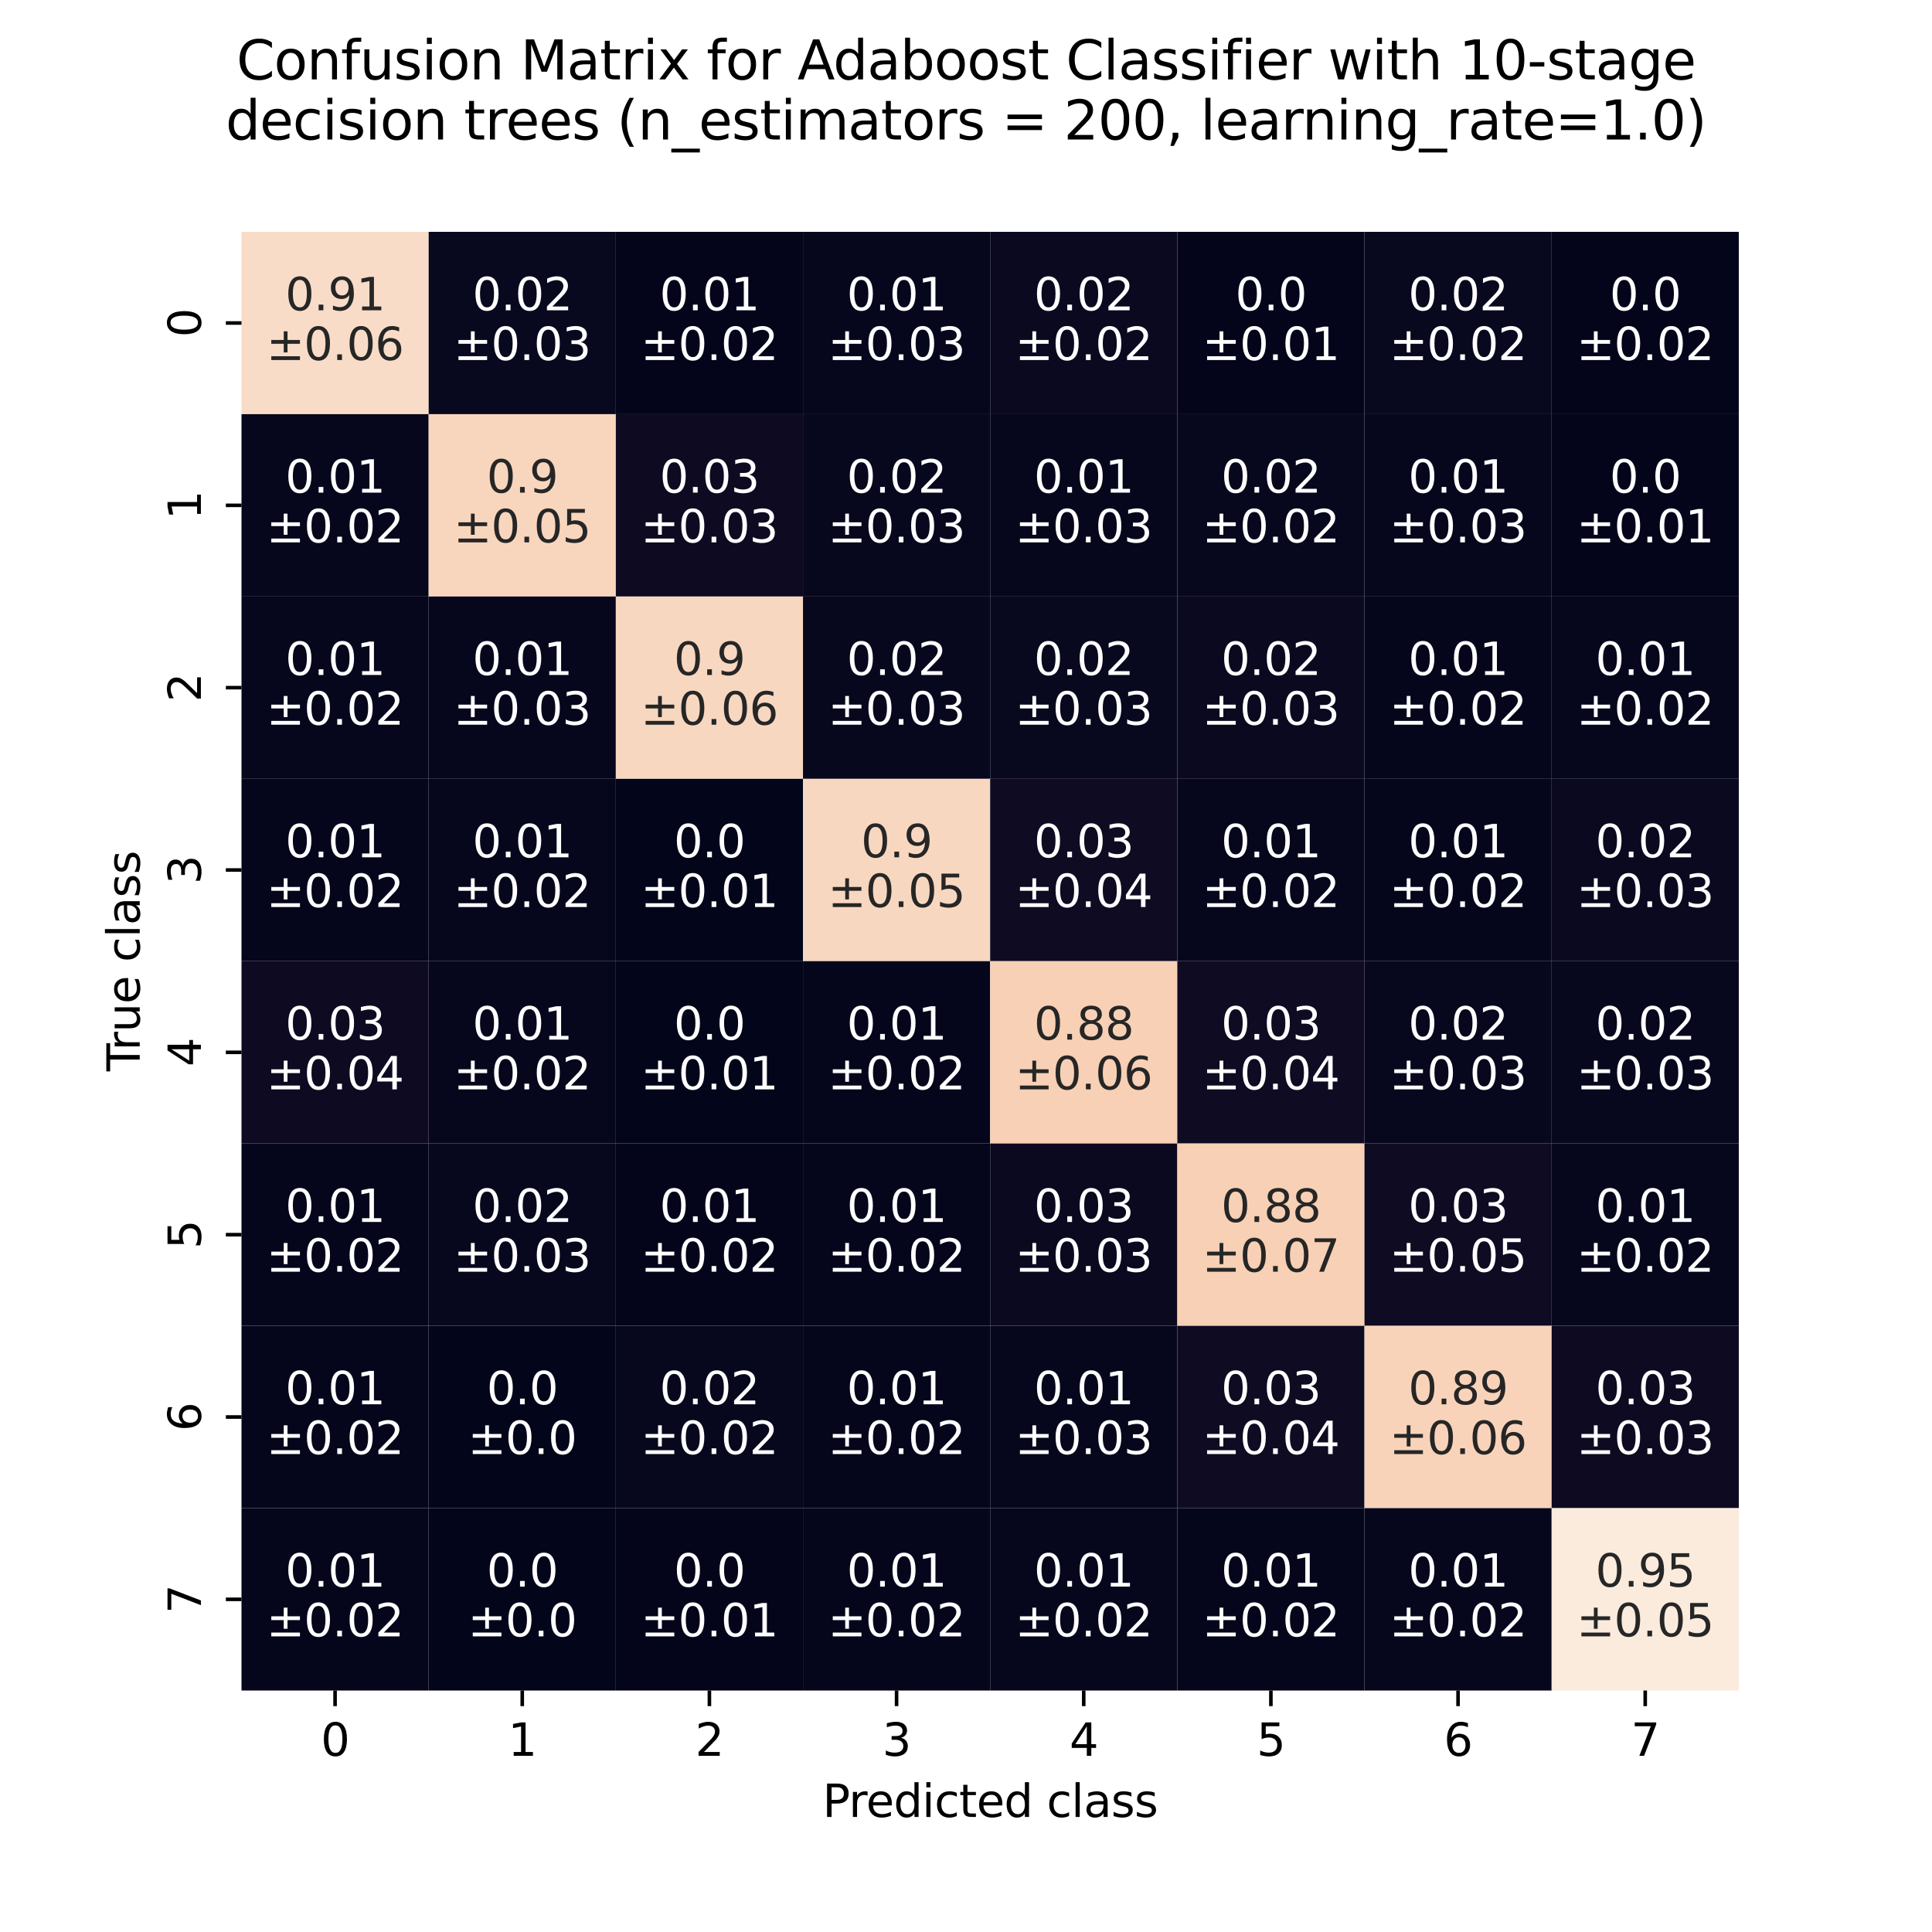 <?xml version="1.0" encoding="utf-8" standalone="no"?>
<!DOCTYPE svg PUBLIC "-//W3C//DTD SVG 1.1//EN"
  "http://www.w3.org/Graphics/SVG/1.1/DTD/svg11.dtd">
<svg xmlns:xlink="http://www.w3.org/1999/xlink" width="432pt" height="432pt" viewBox="0 0 432 432" xmlns="http://www.w3.org/2000/svg" version="1.1">
 <defs>
  <style type="text/css">*{stroke-linejoin: round; stroke-linecap: butt}</style>
 </defs>
 <g id="figure_1">
  <g id="patch_1">
   <path d="M 0 432 
L 432 432 
L 432 0 
L 0 0 
z
" style="fill: #ffffff"/>
  </g>
  <g id="axes_1">
   <g id="patch_2">
    <path d="M 54 378 
L 388.8 378 
L 388.8 51.84 
L 54 51.84 
z
" style="fill: #ffffff"/>
   </g>
   <g id="QuadMesh_1">
    <path d="M 54 51.84 
L 95.85 51.84 
L 95.85 92.61 
L 54 92.61 
L 54 51.84 
" clip-path="url(#paffc16dc42)" style="fill: #f8dcc7"/>
    <path d="M 95.85 51.84 
L 137.7 51.84 
L 137.7 92.61 
L 95.85 92.61 
L 95.85 51.84 
" clip-path="url(#paffc16dc42)" style="fill: #08081e"/>
    <path d="M 137.7 51.84 
L 179.55 51.84 
L 179.55 92.61 
L 137.7 92.61 
L 137.7 51.84 
" clip-path="url(#paffc16dc42)" style="fill: #04051a"/>
    <path d="M 179.55 51.84 
L 221.4 51.84 
L 221.4 92.61 
L 179.55 92.61 
L 179.55 51.84 
" clip-path="url(#paffc16dc42)" style="fill: #06071c"/>
    <path d="M 221.4 51.84 
L 263.25 51.84 
L 263.25 92.61 
L 221.4 92.61 
L 221.4 51.84 
" clip-path="url(#paffc16dc42)" style="fill: #0a091f"/>
    <path d="M 263.25 51.84 
L 305.1 51.84 
L 305.1 92.61 
L 263.25 92.61 
L 263.25 51.84 
" clip-path="url(#paffc16dc42)" style="fill: #04051a"/>
    <path d="M 305.1 51.84 
L 346.95 51.84 
L 346.95 92.61 
L 305.1 92.61 
L 305.1 51.84 
" clip-path="url(#paffc16dc42)" style="fill: #08081e"/>
    <path d="M 346.95 51.84 
L 388.8 51.84 
L 388.8 92.61 
L 346.95 92.61 
L 346.95 51.84 
" clip-path="url(#paffc16dc42)" style="fill: #04051a"/>
    <path d="M 54 92.61 
L 95.85 92.61 
L 95.85 133.38 
L 54 133.38 
L 54 92.61 
" clip-path="url(#paffc16dc42)" style="fill: #06071c"/>
    <path d="M 95.85 92.61 
L 137.7 92.61 
L 137.7 133.38 
L 95.85 133.38 
L 95.85 92.61 
" clip-path="url(#paffc16dc42)" style="fill: #f8d6be"/>
    <path d="M 137.7 92.61 
L 179.55 92.61 
L 179.55 133.38 
L 137.7 133.38 
L 137.7 92.61 
" clip-path="url(#paffc16dc42)" style="fill: #0d0a21"/>
    <path d="M 179.55 92.61 
L 221.4 92.61 
L 221.4 133.38 
L 179.55 133.38 
L 179.55 92.61 
" clip-path="url(#paffc16dc42)" style="fill: #07071d"/>
    <path d="M 221.4 92.61 
L 263.25 92.61 
L 263.25 133.38 
L 221.4 133.38 
L 221.4 92.61 
" clip-path="url(#paffc16dc42)" style="fill: #06071c"/>
    <path d="M 263.25 92.61 
L 305.1 92.61 
L 305.1 133.38 
L 263.25 133.38 
L 263.25 92.61 
" clip-path="url(#paffc16dc42)" style="fill: #07071d"/>
    <path d="M 305.1 92.61 
L 346.95 92.61 
L 346.95 133.38 
L 305.1 133.38 
L 305.1 92.61 
" clip-path="url(#paffc16dc42)" style="fill: #06071c"/>
    <path d="M 346.95 92.61 
L 388.8 92.61 
L 388.8 133.38 
L 346.95 133.38 
L 346.95 92.61 
" clip-path="url(#paffc16dc42)" style="fill: #04051a"/>
    <path d="M 54 133.38 
L 95.85 133.38 
L 95.85 174.15 
L 54 174.15 
L 54 133.38 
" clip-path="url(#paffc16dc42)" style="fill: #06071c"/>
    <path d="M 95.85 133.38 
L 137.7 133.38 
L 137.7 174.15 
L 95.85 174.15 
L 95.85 133.38 
" clip-path="url(#paffc16dc42)" style="fill: #06071c"/>
    <path d="M 137.7 133.38 
L 179.55 133.38 
L 179.55 174.15 
L 137.7 174.15 
L 137.7 133.38 
" clip-path="url(#paffc16dc42)" style="fill: #f8d7c0"/>
    <path d="M 179.55 133.38 
L 221.4 133.38 
L 221.4 174.15 
L 179.55 174.15 
L 179.55 133.38 
" clip-path="url(#paffc16dc42)" style="fill: #07071d"/>
    <path d="M 221.4 133.38 
L 263.25 133.38 
L 263.25 174.15 
L 221.4 174.15 
L 221.4 133.38 
" clip-path="url(#paffc16dc42)" style="fill: #08081e"/>
    <path d="M 263.25 133.38 
L 305.1 133.38 
L 305.1 174.15 
L 263.25 174.15 
L 263.25 133.38 
" clip-path="url(#paffc16dc42)" style="fill: #0a091f"/>
    <path d="M 305.1 133.38 
L 346.95 133.38 
L 346.95 174.15 
L 305.1 174.15 
L 305.1 133.38 
" clip-path="url(#paffc16dc42)" style="fill: #05061b"/>
    <path d="M 346.95 133.38 
L 388.8 133.38 
L 388.8 174.15 
L 346.95 174.15 
L 346.95 133.38 
" clip-path="url(#paffc16dc42)" style="fill: #06071c"/>
    <path d="M 54 174.15 
L 95.85 174.15 
L 95.85 214.92 
L 54 214.92 
L 54 174.15 
" clip-path="url(#paffc16dc42)" style="fill: #05061b"/>
    <path d="M 95.85 174.15 
L 137.7 174.15 
L 137.7 214.92 
L 95.85 214.92 
L 95.85 174.15 
" clip-path="url(#paffc16dc42)" style="fill: #06071c"/>
    <path d="M 137.7 174.15 
L 179.55 174.15 
L 179.55 214.92 
L 137.7 214.92 
L 137.7 174.15 
" clip-path="url(#paffc16dc42)" style="fill: #03051a"/>
    <path d="M 179.55 174.15 
L 221.4 174.15 
L 221.4 214.92 
L 179.55 214.92 
L 179.55 174.15 
" clip-path="url(#paffc16dc42)" style="fill: #f8d7c0"/>
    <path d="M 221.4 174.15 
L 263.25 174.15 
L 263.25 214.92 
L 221.4 214.92 
L 221.4 174.15 
" clip-path="url(#paffc16dc42)" style="fill: #0e0b22"/>
    <path d="M 263.25 174.15 
L 305.1 174.15 
L 305.1 214.92 
L 263.25 214.92 
L 263.25 174.15 
" clip-path="url(#paffc16dc42)" style="fill: #06071c"/>
    <path d="M 305.1 174.15 
L 346.95 174.15 
L 346.95 214.92 
L 305.1 214.92 
L 305.1 174.15 
" clip-path="url(#paffc16dc42)" style="fill: #05061b"/>
    <path d="M 346.95 174.15 
L 388.8 174.15 
L 388.8 214.92 
L 346.95 214.92 
L 346.95 174.15 
" clip-path="url(#paffc16dc42)" style="fill: #0a091f"/>
    <path d="M 54 214.92 
L 95.85 214.92 
L 95.85 255.69 
L 54 255.69 
L 54 214.92 
" clip-path="url(#paffc16dc42)" style="fill: #0d0a21"/>
    <path d="M 95.85 214.92 
L 137.7 214.92 
L 137.7 255.69 
L 95.85 255.69 
L 95.85 214.92 
" clip-path="url(#paffc16dc42)" style="fill: #06071c"/>
    <path d="M 137.7 214.92 
L 179.55 214.92 
L 179.55 255.69 
L 137.7 255.69 
L 137.7 214.92 
" clip-path="url(#paffc16dc42)" style="fill: #03051a"/>
    <path d="M 179.55 214.92 
L 221.4 214.92 
L 221.4 255.69 
L 179.55 255.69 
L 179.55 214.92 
" clip-path="url(#paffc16dc42)" style="fill: #05061b"/>
    <path d="M 221.4 214.92 
L 263.25 214.92 
L 263.25 255.69 
L 221.4 255.69 
L 221.4 214.92 
" clip-path="url(#paffc16dc42)" style="fill: #f7d0b5"/>
    <path d="M 263.25 214.92 
L 305.1 214.92 
L 305.1 255.69 
L 263.25 255.69 
L 263.25 214.92 
" clip-path="url(#paffc16dc42)" style="fill: #0e0b22"/>
    <path d="M 305.1 214.92 
L 346.95 214.92 
L 346.95 255.69 
L 305.1 255.69 
L 305.1 214.92 
" clip-path="url(#paffc16dc42)" style="fill: #07071d"/>
    <path d="M 346.95 214.92 
L 388.8 214.92 
L 388.8 255.69 
L 346.95 255.69 
L 346.95 214.92 
" clip-path="url(#paffc16dc42)" style="fill: #07071d"/>
    <path d="M 54 255.69 
L 95.85 255.69 
L 95.85 296.46 
L 54 296.46 
L 54 255.69 
" clip-path="url(#paffc16dc42)" style="fill: #05061b"/>
    <path d="M 95.85 255.69 
L 137.7 255.69 
L 137.7 296.46 
L 95.85 296.46 
L 95.85 255.69 
" clip-path="url(#paffc16dc42)" style="fill: #07071d"/>
    <path d="M 137.7 255.69 
L 179.55 255.69 
L 179.55 296.46 
L 137.7 296.46 
L 137.7 255.69 
" clip-path="url(#paffc16dc42)" style="fill: #04051a"/>
    <path d="M 179.55 255.69 
L 221.4 255.69 
L 221.4 296.46 
L 179.55 296.46 
L 179.55 255.69 
" clip-path="url(#paffc16dc42)" style="fill: #05061b"/>
    <path d="M 221.4 255.69 
L 263.25 255.69 
L 263.25 296.46 
L 221.4 296.46 
L 221.4 255.69 
" clip-path="url(#paffc16dc42)" style="fill: #0b0920"/>
    <path d="M 263.25 255.69 
L 305.1 255.69 
L 305.1 296.46 
L 263.25 296.46 
L 263.25 255.69 
" clip-path="url(#paffc16dc42)" style="fill: #f7d0b5"/>
    <path d="M 305.1 255.69 
L 346.95 255.69 
L 346.95 296.46 
L 305.1 296.46 
L 305.1 255.69 
" clip-path="url(#paffc16dc42)" style="fill: #0e0b22"/>
    <path d="M 346.95 255.69 
L 388.8 255.69 
L 388.8 296.46 
L 346.95 296.46 
L 346.95 255.69 
" clip-path="url(#paffc16dc42)" style="fill: #06071c"/>
    <path d="M 54 296.46 
L 95.85 296.46 
L 95.85 337.23 
L 54 337.23 
L 54 296.46 
" clip-path="url(#paffc16dc42)" style="fill: #05061b"/>
    <path d="M 95.85 296.46 
L 137.7 296.46 
L 137.7 337.23 
L 95.85 337.23 
L 95.85 296.46 
" clip-path="url(#paffc16dc42)" style="fill: #03051a"/>
    <path d="M 137.7 296.46 
L 179.55 296.46 
L 179.55 337.23 
L 137.7 337.23 
L 137.7 296.46 
" clip-path="url(#paffc16dc42)" style="fill: #07071d"/>
    <path d="M 179.55 296.46 
L 221.4 296.46 
L 221.4 337.23 
L 179.55 337.23 
L 179.55 296.46 
" clip-path="url(#paffc16dc42)" style="fill: #05061b"/>
    <path d="M 221.4 296.46 
L 263.25 296.46 
L 263.25 337.23 
L 221.4 337.23 
L 221.4 296.46 
" clip-path="url(#paffc16dc42)" style="fill: #06071c"/>
    <path d="M 263.25 296.46 
L 305.1 296.46 
L 305.1 337.23 
L 263.25 337.23 
L 263.25 296.46 
" clip-path="url(#paffc16dc42)" style="fill: #0e0b22"/>
    <path d="M 305.1 296.46 
L 346.95 296.46 
L 346.95 337.23 
L 305.1 337.23 
L 305.1 296.46 
" clip-path="url(#paffc16dc42)" style="fill: #f8d3ba"/>
    <path d="M 346.95 296.46 
L 388.8 296.46 
L 388.8 337.23 
L 346.95 337.23 
L 346.95 296.46 
" clip-path="url(#paffc16dc42)" style="fill: #0d0a21"/>
    <path d="M 54 337.23 
L 95.85 337.23 
L 95.85 378 
L 54 378 
L 54 337.23 
" clip-path="url(#paffc16dc42)" style="fill: #05061b"/>
    <path d="M 95.85 337.23 
L 137.7 337.23 
L 137.7 378 
L 95.85 378 
L 95.85 337.23 
" clip-path="url(#paffc16dc42)" style="fill: #03051a"/>
    <path d="M 137.7 337.23 
L 179.55 337.23 
L 179.55 378 
L 137.7 378 
L 137.7 337.23 
" clip-path="url(#paffc16dc42)" style="fill: #04051a"/>
    <path d="M 179.55 337.23 
L 221.4 337.23 
L 221.4 378 
L 179.55 378 
L 179.55 337.23 
" clip-path="url(#paffc16dc42)" style="fill: #05061b"/>
    <path d="M 221.4 337.23 
L 263.25 337.23 
L 263.25 378 
L 221.4 378 
L 221.4 337.23 
" clip-path="url(#paffc16dc42)" style="fill: #06071c"/>
    <path d="M 263.25 337.23 
L 305.1 337.23 
L 305.1 378 
L 263.25 378 
L 263.25 337.23 
" clip-path="url(#paffc16dc42)" style="fill: #05061b"/>
    <path d="M 305.1 337.23 
L 346.95 337.23 
L 346.95 378 
L 305.1 378 
L 305.1 337.23 
" clip-path="url(#paffc16dc42)" style="fill: #06071c"/>
    <path d="M 346.95 337.23 
L 388.8 337.23 
L 388.8 378 
L 346.95 378 
L 346.95 337.23 
" clip-path="url(#paffc16dc42)" style="fill: #faebdd"/>
   </g>
   <g id="matplotlib.axis_1">
    <g id="xtick_1">
     <g id="line2d_1">
      <defs>
       <path id="m05d1e7fb59" d="M 0 0 
L 0 3.5 
" style="stroke: #000000; stroke-width: 0.8"/>
      </defs>
      <g>
       <use xlink:href="#m05d1e7fb59" x="74.925" y="378" style="stroke: #000000; stroke-width: 0.8"/>
      </g>
     </g>
     <g id="text_1">
      <!-- 0 -->
      <g transform="translate(71.744 392.598)scale(0.1 -0.1)">
       <defs>
        <path id="DejaVuSans-30" d="M 2034 4250 
Q 1547 4250 1301 3770 
Q 1056 3291 1056 2328 
Q 1056 1369 1301 889 
Q 1547 409 2034 409 
Q 2525 409 2770 889 
Q 3016 1369 3016 2328 
Q 3016 3291 2770 3770 
Q 2525 4250 2034 4250 
z
M 2034 4750 
Q 2819 4750 3233 4129 
Q 3647 3509 3647 2328 
Q 3647 1150 3233 529 
Q 2819 -91 2034 -91 
Q 1250 -91 836 529 
Q 422 1150 422 2328 
Q 422 3509 836 4129 
Q 1250 4750 2034 4750 
z
" transform="scale(0.016)"/>
       </defs>
       <use xlink:href="#DejaVuSans-30"/>
      </g>
     </g>
    </g>
    <g id="xtick_2">
     <g id="line2d_2">
      <g>
       <use xlink:href="#m05d1e7fb59" x="116.775" y="378" style="stroke: #000000; stroke-width: 0.8"/>
      </g>
     </g>
     <g id="text_2">
      <!-- 1 -->
      <g transform="translate(113.594 392.598)scale(0.1 -0.1)">
       <defs>
        <path id="DejaVuSans-31" d="M 794 531 
L 1825 531 
L 1825 4091 
L 703 3866 
L 703 4441 
L 1819 4666 
L 2450 4666 
L 2450 531 
L 3481 531 
L 3481 0 
L 794 0 
L 794 531 
z
" transform="scale(0.016)"/>
       </defs>
       <use xlink:href="#DejaVuSans-31"/>
      </g>
     </g>
    </g>
    <g id="xtick_3">
     <g id="line2d_3">
      <g>
       <use xlink:href="#m05d1e7fb59" x="158.625" y="378" style="stroke: #000000; stroke-width: 0.8"/>
      </g>
     </g>
     <g id="text_3">
      <!-- 2 -->
      <g transform="translate(155.444 392.598)scale(0.1 -0.1)">
       <defs>
        <path id="DejaVuSans-32" d="M 1228 531 
L 3431 531 
L 3431 0 
L 469 0 
L 469 531 
Q 828 903 1448 1529 
Q 2069 2156 2228 2338 
Q 2531 2678 2651 2914 
Q 2772 3150 2772 3378 
Q 2772 3750 2511 3984 
Q 2250 4219 1831 4219 
Q 1534 4219 1204 4116 
Q 875 4013 500 3803 
L 500 4441 
Q 881 4594 1212 4672 
Q 1544 4750 1819 4750 
Q 2544 4750 2975 4387 
Q 3406 4025 3406 3419 
Q 3406 3131 3298 2873 
Q 3191 2616 2906 2266 
Q 2828 2175 2409 1742 
Q 1991 1309 1228 531 
z
" transform="scale(0.016)"/>
       </defs>
       <use xlink:href="#DejaVuSans-32"/>
      </g>
     </g>
    </g>
    <g id="xtick_4">
     <g id="line2d_4">
      <g>
       <use xlink:href="#m05d1e7fb59" x="200.475" y="378" style="stroke: #000000; stroke-width: 0.8"/>
      </g>
     </g>
     <g id="text_4">
      <!-- 3 -->
      <g transform="translate(197.294 392.598)scale(0.1 -0.1)">
       <defs>
        <path id="DejaVuSans-33" d="M 2597 2516 
Q 3050 2419 3304 2112 
Q 3559 1806 3559 1356 
Q 3559 666 3084 287 
Q 2609 -91 1734 -91 
Q 1441 -91 1130 -33 
Q 819 25 488 141 
L 488 750 
Q 750 597 1062 519 
Q 1375 441 1716 441 
Q 2309 441 2620 675 
Q 2931 909 2931 1356 
Q 2931 1769 2642 2001 
Q 2353 2234 1838 2234 
L 1294 2234 
L 1294 2753 
L 1863 2753 
Q 2328 2753 2575 2939 
Q 2822 3125 2822 3475 
Q 2822 3834 2567 4026 
Q 2313 4219 1838 4219 
Q 1578 4219 1281 4162 
Q 984 4106 628 3988 
L 628 4550 
Q 988 4650 1302 4700 
Q 1616 4750 1894 4750 
Q 2613 4750 3031 4423 
Q 3450 4097 3450 3541 
Q 3450 3153 3228 2886 
Q 3006 2619 2597 2516 
z
" transform="scale(0.016)"/>
       </defs>
       <use xlink:href="#DejaVuSans-33"/>
      </g>
     </g>
    </g>
    <g id="xtick_5">
     <g id="line2d_5">
      <g>
       <use xlink:href="#m05d1e7fb59" x="242.325" y="378" style="stroke: #000000; stroke-width: 0.8"/>
      </g>
     </g>
     <g id="text_5">
      <!-- 4 -->
      <g transform="translate(239.144 392.598)scale(0.1 -0.1)">
       <defs>
        <path id="DejaVuSans-34" d="M 2419 4116 
L 825 1625 
L 2419 1625 
L 2419 4116 
z
M 2253 4666 
L 3047 4666 
L 3047 1625 
L 3713 1625 
L 3713 1100 
L 3047 1100 
L 3047 0 
L 2419 0 
L 2419 1100 
L 313 1100 
L 313 1709 
L 2253 4666 
z
" transform="scale(0.016)"/>
       </defs>
       <use xlink:href="#DejaVuSans-34"/>
      </g>
     </g>
    </g>
    <g id="xtick_6">
     <g id="line2d_6">
      <g>
       <use xlink:href="#m05d1e7fb59" x="284.175" y="378" style="stroke: #000000; stroke-width: 0.8"/>
      </g>
     </g>
     <g id="text_6">
      <!-- 5 -->
      <g transform="translate(280.994 392.598)scale(0.1 -0.1)">
       <defs>
        <path id="DejaVuSans-35" d="M 691 4666 
L 3169 4666 
L 3169 4134 
L 1269 4134 
L 1269 2991 
Q 1406 3038 1543 3061 
Q 1681 3084 1819 3084 
Q 2600 3084 3056 2656 
Q 3513 2228 3513 1497 
Q 3513 744 3044 326 
Q 2575 -91 1722 -91 
Q 1428 -91 1123 -41 
Q 819 9 494 109 
L 494 744 
Q 775 591 1075 516 
Q 1375 441 1709 441 
Q 2250 441 2565 725 
Q 2881 1009 2881 1497 
Q 2881 1984 2565 2268 
Q 2250 2553 1709 2553 
Q 1456 2553 1204 2497 
Q 953 2441 691 2322 
L 691 4666 
z
" transform="scale(0.016)"/>
       </defs>
       <use xlink:href="#DejaVuSans-35"/>
      </g>
     </g>
    </g>
    <g id="xtick_7">
     <g id="line2d_7">
      <g>
       <use xlink:href="#m05d1e7fb59" x="326.025" y="378" style="stroke: #000000; stroke-width: 0.8"/>
      </g>
     </g>
     <g id="text_7">
      <!-- 6 -->
      <g transform="translate(322.844 392.598)scale(0.1 -0.1)">
       <defs>
        <path id="DejaVuSans-36" d="M 2113 2584 
Q 1688 2584 1439 2293 
Q 1191 2003 1191 1497 
Q 1191 994 1439 701 
Q 1688 409 2113 409 
Q 2538 409 2786 701 
Q 3034 994 3034 1497 
Q 3034 2003 2786 2293 
Q 2538 2584 2113 2584 
z
M 3366 4563 
L 3366 3988 
Q 3128 4100 2886 4159 
Q 2644 4219 2406 4219 
Q 1781 4219 1451 3797 
Q 1122 3375 1075 2522 
Q 1259 2794 1537 2939 
Q 1816 3084 2150 3084 
Q 2853 3084 3261 2657 
Q 3669 2231 3669 1497 
Q 3669 778 3244 343 
Q 2819 -91 2113 -91 
Q 1303 -91 875 529 
Q 447 1150 447 2328 
Q 447 3434 972 4092 
Q 1497 4750 2381 4750 
Q 2619 4750 2861 4703 
Q 3103 4656 3366 4563 
z
" transform="scale(0.016)"/>
       </defs>
       <use xlink:href="#DejaVuSans-36"/>
      </g>
     </g>
    </g>
    <g id="xtick_8">
     <g id="line2d_8">
      <g>
       <use xlink:href="#m05d1e7fb59" x="367.875" y="378" style="stroke: #000000; stroke-width: 0.8"/>
      </g>
     </g>
     <g id="text_8">
      <!-- 7 -->
      <g transform="translate(364.694 392.598)scale(0.1 -0.1)">
       <defs>
        <path id="DejaVuSans-37" d="M 525 4666 
L 3525 4666 
L 3525 4397 
L 1831 0 
L 1172 0 
L 2766 4134 
L 525 4134 
L 525 4666 
z
" transform="scale(0.016)"/>
       </defs>
       <use xlink:href="#DejaVuSans-37"/>
      </g>
     </g>
    </g>
    <g id="text_9">
     <!-- Predicted class -->
     <g transform="translate(183.929 406.277)scale(0.1 -0.1)">
      <defs>
       <path id="DejaVuSans-50" d="M 1259 4147 
L 1259 2394 
L 2053 2394 
Q 2494 2394 2734 2622 
Q 2975 2850 2975 3272 
Q 2975 3691 2734 3919 
Q 2494 4147 2053 4147 
L 1259 4147 
z
M 628 4666 
L 2053 4666 
Q 2838 4666 3239 4311 
Q 3641 3956 3641 3272 
Q 3641 2581 3239 2228 
Q 2838 1875 2053 1875 
L 1259 1875 
L 1259 0 
L 628 0 
L 628 4666 
z
" transform="scale(0.016)"/>
       <path id="DejaVuSans-72" d="M 2631 2963 
Q 2534 3019 2420 3045 
Q 2306 3072 2169 3072 
Q 1681 3072 1420 2755 
Q 1159 2438 1159 1844 
L 1159 0 
L 581 0 
L 581 3500 
L 1159 3500 
L 1159 2956 
Q 1341 3275 1631 3429 
Q 1922 3584 2338 3584 
Q 2397 3584 2469 3576 
Q 2541 3569 2628 3553 
L 2631 2963 
z
" transform="scale(0.016)"/>
       <path id="DejaVuSans-65" d="M 3597 1894 
L 3597 1613 
L 953 1613 
Q 991 1019 1311 708 
Q 1631 397 2203 397 
Q 2534 397 2845 478 
Q 3156 559 3463 722 
L 3463 178 
Q 3153 47 2828 -22 
Q 2503 -91 2169 -91 
Q 1331 -91 842 396 
Q 353 884 353 1716 
Q 353 2575 817 3079 
Q 1281 3584 2069 3584 
Q 2775 3584 3186 3129 
Q 3597 2675 3597 1894 
z
M 3022 2063 
Q 3016 2534 2758 2815 
Q 2500 3097 2075 3097 
Q 1594 3097 1305 2825 
Q 1016 2553 972 2059 
L 3022 2063 
z
" transform="scale(0.016)"/>
       <path id="DejaVuSans-64" d="M 2906 2969 
L 2906 4863 
L 3481 4863 
L 3481 0 
L 2906 0 
L 2906 525 
Q 2725 213 2448 61 
Q 2172 -91 1784 -91 
Q 1150 -91 751 415 
Q 353 922 353 1747 
Q 353 2572 751 3078 
Q 1150 3584 1784 3584 
Q 2172 3584 2448 3432 
Q 2725 3281 2906 2969 
z
M 947 1747 
Q 947 1113 1208 752 
Q 1469 391 1925 391 
Q 2381 391 2643 752 
Q 2906 1113 2906 1747 
Q 2906 2381 2643 2742 
Q 2381 3103 1925 3103 
Q 1469 3103 1208 2742 
Q 947 2381 947 1747 
z
" transform="scale(0.016)"/>
       <path id="DejaVuSans-69" d="M 603 3500 
L 1178 3500 
L 1178 0 
L 603 0 
L 603 3500 
z
M 603 4863 
L 1178 4863 
L 1178 4134 
L 603 4134 
L 603 4863 
z
" transform="scale(0.016)"/>
       <path id="DejaVuSans-63" d="M 3122 3366 
L 3122 2828 
Q 2878 2963 2633 3030 
Q 2388 3097 2138 3097 
Q 1578 3097 1268 2742 
Q 959 2388 959 1747 
Q 959 1106 1268 751 
Q 1578 397 2138 397 
Q 2388 397 2633 464 
Q 2878 531 3122 666 
L 3122 134 
Q 2881 22 2623 -34 
Q 2366 -91 2075 -91 
Q 1284 -91 818 406 
Q 353 903 353 1747 
Q 353 2603 823 3093 
Q 1294 3584 2113 3584 
Q 2378 3584 2631 3529 
Q 2884 3475 3122 3366 
z
" transform="scale(0.016)"/>
       <path id="DejaVuSans-74" d="M 1172 4494 
L 1172 3500 
L 2356 3500 
L 2356 3053 
L 1172 3053 
L 1172 1153 
Q 1172 725 1289 603 
Q 1406 481 1766 481 
L 2356 481 
L 2356 0 
L 1766 0 
Q 1100 0 847 248 
Q 594 497 594 1153 
L 594 3053 
L 172 3053 
L 172 3500 
L 594 3500 
L 594 4494 
L 1172 4494 
z
" transform="scale(0.016)"/>
       <path id="DejaVuSans-20" transform="scale(0.016)"/>
       <path id="DejaVuSans-6c" d="M 603 4863 
L 1178 4863 
L 1178 0 
L 603 0 
L 603 4863 
z
" transform="scale(0.016)"/>
       <path id="DejaVuSans-61" d="M 2194 1759 
Q 1497 1759 1228 1600 
Q 959 1441 959 1056 
Q 959 750 1161 570 
Q 1363 391 1709 391 
Q 2188 391 2477 730 
Q 2766 1069 2766 1631 
L 2766 1759 
L 2194 1759 
z
M 3341 1997 
L 3341 0 
L 2766 0 
L 2766 531 
Q 2569 213 2275 61 
Q 1981 -91 1556 -91 
Q 1019 -91 701 211 
Q 384 513 384 1019 
Q 384 1609 779 1909 
Q 1175 2209 1959 2209 
L 2766 2209 
L 2766 2266 
Q 2766 2663 2505 2880 
Q 2244 3097 1772 3097 
Q 1472 3097 1187 3025 
Q 903 2953 641 2809 
L 641 3341 
Q 956 3463 1253 3523 
Q 1550 3584 1831 3584 
Q 2591 3584 2966 3190 
Q 3341 2797 3341 1997 
z
" transform="scale(0.016)"/>
       <path id="DejaVuSans-73" d="M 2834 3397 
L 2834 2853 
Q 2591 2978 2328 3040 
Q 2066 3103 1784 3103 
Q 1356 3103 1142 2972 
Q 928 2841 928 2578 
Q 928 2378 1081 2264 
Q 1234 2150 1697 2047 
L 1894 2003 
Q 2506 1872 2764 1633 
Q 3022 1394 3022 966 
Q 3022 478 2636 193 
Q 2250 -91 1575 -91 
Q 1294 -91 989 -36 
Q 684 19 347 128 
L 347 722 
Q 666 556 975 473 
Q 1284 391 1588 391 
Q 1994 391 2212 530 
Q 2431 669 2431 922 
Q 2431 1156 2273 1281 
Q 2116 1406 1581 1522 
L 1381 1569 
Q 847 1681 609 1914 
Q 372 2147 372 2553 
Q 372 3047 722 3315 
Q 1072 3584 1716 3584 
Q 2034 3584 2315 3537 
Q 2597 3491 2834 3397 
z
" transform="scale(0.016)"/>
      </defs>
      <use xlink:href="#DejaVuSans-50"/>
      <use xlink:href="#DejaVuSans-72" x="58.553"/>
      <use xlink:href="#DejaVuSans-65" x="97.416"/>
      <use xlink:href="#DejaVuSans-64" x="158.939"/>
      <use xlink:href="#DejaVuSans-69" x="222.416"/>
      <use xlink:href="#DejaVuSans-63" x="250.199"/>
      <use xlink:href="#DejaVuSans-74" x="305.18"/>
      <use xlink:href="#DejaVuSans-65" x="344.389"/>
      <use xlink:href="#DejaVuSans-64" x="405.912"/>
      <use xlink:href="#DejaVuSans-20" x="469.389"/>
      <use xlink:href="#DejaVuSans-63" x="501.176"/>
      <use xlink:href="#DejaVuSans-6c" x="556.156"/>
      <use xlink:href="#DejaVuSans-61" x="583.939"/>
      <use xlink:href="#DejaVuSans-73" x="645.219"/>
      <use xlink:href="#DejaVuSans-73" x="697.318"/>
     </g>
    </g>
   </g>
   <g id="matplotlib.axis_2">
    <g id="ytick_1">
     <g id="line2d_9">
      <defs>
       <path id="m4acc99ae06" d="M 0 0 
L -3.5 0 
" style="stroke: #000000; stroke-width: 0.8"/>
      </defs>
      <g>
       <use xlink:href="#m4acc99ae06" x="54" y="72.225" style="stroke: #000000; stroke-width: 0.8"/>
      </g>
     </g>
     <g id="text_10">
      <!-- 0 -->
      <g transform="translate(44.92 75.406)rotate(-90)scale(0.1 -0.1)">
       <use xlink:href="#DejaVuSans-30"/>
      </g>
     </g>
    </g>
    <g id="ytick_2">
     <g id="line2d_10">
      <g>
       <use xlink:href="#m4acc99ae06" x="54" y="112.995" style="stroke: #000000; stroke-width: 0.8"/>
      </g>
     </g>
     <g id="text_11">
      <!-- 1 -->
      <g transform="translate(44.92 116.176)rotate(-90)scale(0.1 -0.1)">
       <use xlink:href="#DejaVuSans-31"/>
      </g>
     </g>
    </g>
    <g id="ytick_3">
     <g id="line2d_11">
      <g>
       <use xlink:href="#m4acc99ae06" x="54" y="153.765" style="stroke: #000000; stroke-width: 0.8"/>
      </g>
     </g>
     <g id="text_12">
      <!-- 2 -->
      <g transform="translate(44.92 156.946)rotate(-90)scale(0.1 -0.1)">
       <use xlink:href="#DejaVuSans-32"/>
      </g>
     </g>
    </g>
    <g id="ytick_4">
     <g id="line2d_12">
      <g>
       <use xlink:href="#m4acc99ae06" x="54" y="194.535" style="stroke: #000000; stroke-width: 0.8"/>
      </g>
     </g>
     <g id="text_13">
      <!-- 3 -->
      <g transform="translate(44.92 197.716)rotate(-90)scale(0.1 -0.1)">
       <use xlink:href="#DejaVuSans-33"/>
      </g>
     </g>
    </g>
    <g id="ytick_5">
     <g id="line2d_13">
      <g>
       <use xlink:href="#m4acc99ae06" x="54" y="235.305" style="stroke: #000000; stroke-width: 0.8"/>
      </g>
     </g>
     <g id="text_14">
      <!-- 4 -->
      <g transform="translate(44.92 238.486)rotate(-90)scale(0.1 -0.1)">
       <use xlink:href="#DejaVuSans-34"/>
      </g>
     </g>
    </g>
    <g id="ytick_6">
     <g id="line2d_14">
      <g>
       <use xlink:href="#m4acc99ae06" x="54" y="276.075" style="stroke: #000000; stroke-width: 0.8"/>
      </g>
     </g>
     <g id="text_15">
      <!-- 5 -->
      <g transform="translate(44.92 279.256)rotate(-90)scale(0.1 -0.1)">
       <use xlink:href="#DejaVuSans-35"/>
      </g>
     </g>
    </g>
    <g id="ytick_7">
     <g id="line2d_15">
      <g>
       <use xlink:href="#m4acc99ae06" x="54" y="316.845" style="stroke: #000000; stroke-width: 0.8"/>
      </g>
     </g>
     <g id="text_16">
      <!-- 6 -->
      <g transform="translate(44.92 320.026)rotate(-90)scale(0.1 -0.1)">
       <use xlink:href="#DejaVuSans-36"/>
      </g>
     </g>
    </g>
    <g id="ytick_8">
     <g id="line2d_16">
      <g>
       <use xlink:href="#m4acc99ae06" x="54" y="357.615" style="stroke: #000000; stroke-width: 0.8"/>
      </g>
     </g>
     <g id="text_17">
      <!-- 7 -->
      <g transform="translate(44.92 360.796)rotate(-90)scale(0.1 -0.1)">
       <use xlink:href="#DejaVuSans-37"/>
      </g>
     </g>
    </g>
    <g id="text_18">
     <!-- True class -->
     <g transform="translate(31.242 239.538)rotate(-90)scale(0.1 -0.1)">
      <defs>
       <path id="DejaVuSans-54" d="M -19 4666 
L 3928 4666 
L 3928 4134 
L 2272 4134 
L 2272 0 
L 1638 0 
L 1638 4134 
L -19 4134 
L -19 4666 
z
" transform="scale(0.016)"/>
       <path id="DejaVuSans-75" d="M 544 1381 
L 544 3500 
L 1119 3500 
L 1119 1403 
Q 1119 906 1312 657 
Q 1506 409 1894 409 
Q 2359 409 2629 706 
Q 2900 1003 2900 1516 
L 2900 3500 
L 3475 3500 
L 3475 0 
L 2900 0 
L 2900 538 
Q 2691 219 2414 64 
Q 2138 -91 1772 -91 
Q 1169 -91 856 284 
Q 544 659 544 1381 
z
M 1991 3584 
L 1991 3584 
z
" transform="scale(0.016)"/>
      </defs>
      <use xlink:href="#DejaVuSans-54"/>
      <use xlink:href="#DejaVuSans-72" x="46.334"/>
      <use xlink:href="#DejaVuSans-75" x="87.447"/>
      <use xlink:href="#DejaVuSans-65" x="150.826"/>
      <use xlink:href="#DejaVuSans-20" x="212.35"/>
      <use xlink:href="#DejaVuSans-63" x="244.137"/>
      <use xlink:href="#DejaVuSans-6c" x="299.117"/>
      <use xlink:href="#DejaVuSans-61" x="326.9"/>
      <use xlink:href="#DejaVuSans-73" x="388.18"/>
      <use xlink:href="#DejaVuSans-73" x="440.279"/>
     </g>
    </g>
   </g>
   <g id="text_19">
    <!-- 0.91 -->
    <g style="fill: #262626" transform="translate(63.792 69.385)scale(0.1 -0.1)">
     <defs>
      <path id="DejaVuSans-2e" d="M 684 794 
L 1344 794 
L 1344 0 
L 684 0 
L 684 794 
z
" transform="scale(0.016)"/>
      <path id="DejaVuSans-39" d="M 703 97 
L 703 672 
Q 941 559 1184 500 
Q 1428 441 1663 441 
Q 2288 441 2617 861 
Q 2947 1281 2994 2138 
Q 2813 1869 2534 1725 
Q 2256 1581 1919 1581 
Q 1219 1581 811 2004 
Q 403 2428 403 3163 
Q 403 3881 828 4315 
Q 1253 4750 1959 4750 
Q 2769 4750 3195 4129 
Q 3622 3509 3622 2328 
Q 3622 1225 3098 567 
Q 2575 -91 1691 -91 
Q 1453 -91 1209 -44 
Q 966 3 703 97 
z
M 1959 2075 
Q 2384 2075 2632 2365 
Q 2881 2656 2881 3163 
Q 2881 3666 2632 3958 
Q 2384 4250 1959 4250 
Q 1534 4250 1286 3958 
Q 1038 3666 1038 3163 
Q 1038 2656 1286 2365 
Q 1534 2075 1959 2075 
z
" transform="scale(0.016)"/>
     </defs>
     <use xlink:href="#DejaVuSans-30"/>
     <use xlink:href="#DejaVuSans-2e" x="63.623"/>
     <use xlink:href="#DejaVuSans-39" x="95.41"/>
     <use xlink:href="#DejaVuSans-31" x="159.033"/>
    </g>
    <!-- $\pm$0.06 -->
    <g style="fill: #262626" transform="translate(59.575 80.583)scale(0.1 -0.1)">
     <defs>
      <path id="DejaVuSans-b1" d="M 2944 4013 
L 2944 2803 
L 4684 2803 
L 4684 2272 
L 2944 2272 
L 2944 1063 
L 2419 1063 
L 2419 2272 
L 678 2272 
L 678 2803 
L 2419 2803 
L 2419 4013 
L 2944 4013 
z
M 678 531 
L 4684 531 
L 4684 0 
L 678 0 
L 678 531 
z
" transform="scale(0.016)"/>
     </defs>
     <use xlink:href="#DejaVuSans-b1" transform="translate(0 0.781)"/>
     <use xlink:href="#DejaVuSans-30" transform="translate(83.789 0.781)"/>
     <use xlink:href="#DejaVuSans-2e" transform="translate(147.412 0.781)"/>
     <use xlink:href="#DejaVuSans-30" transform="translate(179.199 0.781)"/>
     <use xlink:href="#DejaVuSans-36" transform="translate(242.822 0.781)"/>
    </g>
   </g>
   <g id="text_20">
    <!-- 0.02 -->
    <g style="fill: #ffffff" transform="translate(105.642 69.385)scale(0.1 -0.1)">
     <use xlink:href="#DejaVuSans-30"/>
     <use xlink:href="#DejaVuSans-2e" x="63.623"/>
     <use xlink:href="#DejaVuSans-30" x="95.41"/>
     <use xlink:href="#DejaVuSans-32" x="159.033"/>
    </g>
    <!-- $\pm$0.03 -->
    <g style="fill: #ffffff" transform="translate(101.425 80.583)scale(0.1 -0.1)">
     <use xlink:href="#DejaVuSans-b1" transform="translate(0 0.781)"/>
     <use xlink:href="#DejaVuSans-30" transform="translate(83.789 0.781)"/>
     <use xlink:href="#DejaVuSans-2e" transform="translate(147.412 0.781)"/>
     <use xlink:href="#DejaVuSans-30" transform="translate(179.199 0.781)"/>
     <use xlink:href="#DejaVuSans-33" transform="translate(242.822 0.781)"/>
    </g>
   </g>
   <g id="text_21">
    <!-- 0.01 -->
    <g style="fill: #ffffff" transform="translate(147.492 69.385)scale(0.1 -0.1)">
     <use xlink:href="#DejaVuSans-30"/>
     <use xlink:href="#DejaVuSans-2e" x="63.623"/>
     <use xlink:href="#DejaVuSans-30" x="95.41"/>
     <use xlink:href="#DejaVuSans-31" x="159.033"/>
    </g>
    <!-- $\pm$0.02 -->
    <g style="fill: #ffffff" transform="translate(143.275 80.583)scale(0.1 -0.1)">
     <use xlink:href="#DejaVuSans-b1" transform="translate(0 0.781)"/>
     <use xlink:href="#DejaVuSans-30" transform="translate(83.789 0.781)"/>
     <use xlink:href="#DejaVuSans-2e" transform="translate(147.412 0.781)"/>
     <use xlink:href="#DejaVuSans-30" transform="translate(179.199 0.781)"/>
     <use xlink:href="#DejaVuSans-32" transform="translate(242.822 0.781)"/>
    </g>
   </g>
   <g id="text_22">
    <!-- 0.01 -->
    <g style="fill: #ffffff" transform="translate(189.342 69.385)scale(0.1 -0.1)">
     <use xlink:href="#DejaVuSans-30"/>
     <use xlink:href="#DejaVuSans-2e" x="63.623"/>
     <use xlink:href="#DejaVuSans-30" x="95.41"/>
     <use xlink:href="#DejaVuSans-31" x="159.033"/>
    </g>
    <!-- $\pm$0.03 -->
    <g style="fill: #ffffff" transform="translate(185.125 80.583)scale(0.1 -0.1)">
     <use xlink:href="#DejaVuSans-b1" transform="translate(0 0.781)"/>
     <use xlink:href="#DejaVuSans-30" transform="translate(83.789 0.781)"/>
     <use xlink:href="#DejaVuSans-2e" transform="translate(147.412 0.781)"/>
     <use xlink:href="#DejaVuSans-30" transform="translate(179.199 0.781)"/>
     <use xlink:href="#DejaVuSans-33" transform="translate(242.822 0.781)"/>
    </g>
   </g>
   <g id="text_23">
    <!-- 0.02 -->
    <g style="fill: #ffffff" transform="translate(231.192 69.385)scale(0.1 -0.1)">
     <use xlink:href="#DejaVuSans-30"/>
     <use xlink:href="#DejaVuSans-2e" x="63.623"/>
     <use xlink:href="#DejaVuSans-30" x="95.41"/>
     <use xlink:href="#DejaVuSans-32" x="159.033"/>
    </g>
    <!-- $\pm$0.02 -->
    <g style="fill: #ffffff" transform="translate(226.975 80.583)scale(0.1 -0.1)">
     <use xlink:href="#DejaVuSans-b1" transform="translate(0 0.781)"/>
     <use xlink:href="#DejaVuSans-30" transform="translate(83.789 0.781)"/>
     <use xlink:href="#DejaVuSans-2e" transform="translate(147.412 0.781)"/>
     <use xlink:href="#DejaVuSans-30" transform="translate(179.199 0.781)"/>
     <use xlink:href="#DejaVuSans-32" transform="translate(242.822 0.781)"/>
    </g>
   </g>
   <g id="text_24">
    <!-- 0.0 -->
    <g style="fill: #ffffff" transform="translate(276.223 69.385)scale(0.1 -0.1)">
     <use xlink:href="#DejaVuSans-30"/>
     <use xlink:href="#DejaVuSans-2e" x="63.623"/>
     <use xlink:href="#DejaVuSans-30" x="95.41"/>
    </g>
    <!-- $\pm$0.01 -->
    <g style="fill: #ffffff" transform="translate(268.825 80.583)scale(0.1 -0.1)">
     <use xlink:href="#DejaVuSans-b1" transform="translate(0 0.781)"/>
     <use xlink:href="#DejaVuSans-30" transform="translate(83.789 0.781)"/>
     <use xlink:href="#DejaVuSans-2e" transform="translate(147.412 0.781)"/>
     <use xlink:href="#DejaVuSans-30" transform="translate(179.199 0.781)"/>
     <use xlink:href="#DejaVuSans-31" transform="translate(242.822 0.781)"/>
    </g>
   </g>
   <g id="text_25">
    <!-- 0.02 -->
    <g style="fill: #ffffff" transform="translate(314.892 69.385)scale(0.1 -0.1)">
     <use xlink:href="#DejaVuSans-30"/>
     <use xlink:href="#DejaVuSans-2e" x="63.623"/>
     <use xlink:href="#DejaVuSans-30" x="95.41"/>
     <use xlink:href="#DejaVuSans-32" x="159.033"/>
    </g>
    <!-- $\pm$0.02 -->
    <g style="fill: #ffffff" transform="translate(310.675 80.583)scale(0.1 -0.1)">
     <use xlink:href="#DejaVuSans-b1" transform="translate(0 0.781)"/>
     <use xlink:href="#DejaVuSans-30" transform="translate(83.789 0.781)"/>
     <use xlink:href="#DejaVuSans-2e" transform="translate(147.412 0.781)"/>
     <use xlink:href="#DejaVuSans-30" transform="translate(179.199 0.781)"/>
     <use xlink:href="#DejaVuSans-32" transform="translate(242.822 0.781)"/>
    </g>
   </g>
   <g id="text_26">
    <!-- 0.0 -->
    <g style="fill: #ffffff" transform="translate(359.923 69.385)scale(0.1 -0.1)">
     <use xlink:href="#DejaVuSans-30"/>
     <use xlink:href="#DejaVuSans-2e" x="63.623"/>
     <use xlink:href="#DejaVuSans-30" x="95.41"/>
    </g>
    <!-- $\pm$0.02 -->
    <g style="fill: #ffffff" transform="translate(352.525 80.583)scale(0.1 -0.1)">
     <use xlink:href="#DejaVuSans-b1" transform="translate(0 0.781)"/>
     <use xlink:href="#DejaVuSans-30" transform="translate(83.789 0.781)"/>
     <use xlink:href="#DejaVuSans-2e" transform="translate(147.412 0.781)"/>
     <use xlink:href="#DejaVuSans-30" transform="translate(179.199 0.781)"/>
     <use xlink:href="#DejaVuSans-32" transform="translate(242.822 0.781)"/>
    </g>
   </g>
   <g id="text_27">
    <!-- 0.01 -->
    <g style="fill: #ffffff" transform="translate(63.792 110.155)scale(0.1 -0.1)">
     <use xlink:href="#DejaVuSans-30"/>
     <use xlink:href="#DejaVuSans-2e" x="63.623"/>
     <use xlink:href="#DejaVuSans-30" x="95.41"/>
     <use xlink:href="#DejaVuSans-31" x="159.033"/>
    </g>
    <!-- $\pm$0.02 -->
    <g style="fill: #ffffff" transform="translate(59.575 121.353)scale(0.1 -0.1)">
     <use xlink:href="#DejaVuSans-b1" transform="translate(0 0.781)"/>
     <use xlink:href="#DejaVuSans-30" transform="translate(83.789 0.781)"/>
     <use xlink:href="#DejaVuSans-2e" transform="translate(147.412 0.781)"/>
     <use xlink:href="#DejaVuSans-30" transform="translate(179.199 0.781)"/>
     <use xlink:href="#DejaVuSans-32" transform="translate(242.822 0.781)"/>
    </g>
   </g>
   <g id="text_28">
    <!-- 0.9 -->
    <g style="fill: #262626" transform="translate(108.823 110.155)scale(0.1 -0.1)">
     <use xlink:href="#DejaVuSans-30"/>
     <use xlink:href="#DejaVuSans-2e" x="63.623"/>
     <use xlink:href="#DejaVuSans-39" x="95.41"/>
    </g>
    <!-- $\pm$0.05 -->
    <g style="fill: #262626" transform="translate(101.425 121.353)scale(0.1 -0.1)">
     <use xlink:href="#DejaVuSans-b1" transform="translate(0 0.781)"/>
     <use xlink:href="#DejaVuSans-30" transform="translate(83.789 0.781)"/>
     <use xlink:href="#DejaVuSans-2e" transform="translate(147.412 0.781)"/>
     <use xlink:href="#DejaVuSans-30" transform="translate(179.199 0.781)"/>
     <use xlink:href="#DejaVuSans-35" transform="translate(242.822 0.781)"/>
    </g>
   </g>
   <g id="text_29">
    <!-- 0.03 -->
    <g style="fill: #ffffff" transform="translate(147.492 110.155)scale(0.1 -0.1)">
     <use xlink:href="#DejaVuSans-30"/>
     <use xlink:href="#DejaVuSans-2e" x="63.623"/>
     <use xlink:href="#DejaVuSans-30" x="95.41"/>
     <use xlink:href="#DejaVuSans-33" x="159.033"/>
    </g>
    <!-- $\pm$0.03 -->
    <g style="fill: #ffffff" transform="translate(143.275 121.353)scale(0.1 -0.1)">
     <use xlink:href="#DejaVuSans-b1" transform="translate(0 0.781)"/>
     <use xlink:href="#DejaVuSans-30" transform="translate(83.789 0.781)"/>
     <use xlink:href="#DejaVuSans-2e" transform="translate(147.412 0.781)"/>
     <use xlink:href="#DejaVuSans-30" transform="translate(179.199 0.781)"/>
     <use xlink:href="#DejaVuSans-33" transform="translate(242.822 0.781)"/>
    </g>
   </g>
   <g id="text_30">
    <!-- 0.02 -->
    <g style="fill: #ffffff" transform="translate(189.342 110.155)scale(0.1 -0.1)">
     <use xlink:href="#DejaVuSans-30"/>
     <use xlink:href="#DejaVuSans-2e" x="63.623"/>
     <use xlink:href="#DejaVuSans-30" x="95.41"/>
     <use xlink:href="#DejaVuSans-32" x="159.033"/>
    </g>
    <!-- $\pm$0.03 -->
    <g style="fill: #ffffff" transform="translate(185.125 121.353)scale(0.1 -0.1)">
     <use xlink:href="#DejaVuSans-b1" transform="translate(0 0.781)"/>
     <use xlink:href="#DejaVuSans-30" transform="translate(83.789 0.781)"/>
     <use xlink:href="#DejaVuSans-2e" transform="translate(147.412 0.781)"/>
     <use xlink:href="#DejaVuSans-30" transform="translate(179.199 0.781)"/>
     <use xlink:href="#DejaVuSans-33" transform="translate(242.822 0.781)"/>
    </g>
   </g>
   <g id="text_31">
    <!-- 0.01 -->
    <g style="fill: #ffffff" transform="translate(231.192 110.155)scale(0.1 -0.1)">
     <use xlink:href="#DejaVuSans-30"/>
     <use xlink:href="#DejaVuSans-2e" x="63.623"/>
     <use xlink:href="#DejaVuSans-30" x="95.41"/>
     <use xlink:href="#DejaVuSans-31" x="159.033"/>
    </g>
    <!-- $\pm$0.03 -->
    <g style="fill: #ffffff" transform="translate(226.975 121.353)scale(0.1 -0.1)">
     <use xlink:href="#DejaVuSans-b1" transform="translate(0 0.781)"/>
     <use xlink:href="#DejaVuSans-30" transform="translate(83.789 0.781)"/>
     <use xlink:href="#DejaVuSans-2e" transform="translate(147.412 0.781)"/>
     <use xlink:href="#DejaVuSans-30" transform="translate(179.199 0.781)"/>
     <use xlink:href="#DejaVuSans-33" transform="translate(242.822 0.781)"/>
    </g>
   </g>
   <g id="text_32">
    <!-- 0.02 -->
    <g style="fill: #ffffff" transform="translate(273.042 110.155)scale(0.1 -0.1)">
     <use xlink:href="#DejaVuSans-30"/>
     <use xlink:href="#DejaVuSans-2e" x="63.623"/>
     <use xlink:href="#DejaVuSans-30" x="95.41"/>
     <use xlink:href="#DejaVuSans-32" x="159.033"/>
    </g>
    <!-- $\pm$0.02 -->
    <g style="fill: #ffffff" transform="translate(268.825 121.353)scale(0.1 -0.1)">
     <use xlink:href="#DejaVuSans-b1" transform="translate(0 0.781)"/>
     <use xlink:href="#DejaVuSans-30" transform="translate(83.789 0.781)"/>
     <use xlink:href="#DejaVuSans-2e" transform="translate(147.412 0.781)"/>
     <use xlink:href="#DejaVuSans-30" transform="translate(179.199 0.781)"/>
     <use xlink:href="#DejaVuSans-32" transform="translate(242.822 0.781)"/>
    </g>
   </g>
   <g id="text_33">
    <!-- 0.01 -->
    <g style="fill: #ffffff" transform="translate(314.892 110.155)scale(0.1 -0.1)">
     <use xlink:href="#DejaVuSans-30"/>
     <use xlink:href="#DejaVuSans-2e" x="63.623"/>
     <use xlink:href="#DejaVuSans-30" x="95.41"/>
     <use xlink:href="#DejaVuSans-31" x="159.033"/>
    </g>
    <!-- $\pm$0.03 -->
    <g style="fill: #ffffff" transform="translate(310.675 121.353)scale(0.1 -0.1)">
     <use xlink:href="#DejaVuSans-b1" transform="translate(0 0.781)"/>
     <use xlink:href="#DejaVuSans-30" transform="translate(83.789 0.781)"/>
     <use xlink:href="#DejaVuSans-2e" transform="translate(147.412 0.781)"/>
     <use xlink:href="#DejaVuSans-30" transform="translate(179.199 0.781)"/>
     <use xlink:href="#DejaVuSans-33" transform="translate(242.822 0.781)"/>
    </g>
   </g>
   <g id="text_34">
    <!-- 0.0 -->
    <g style="fill: #ffffff" transform="translate(359.923 110.155)scale(0.1 -0.1)">
     <use xlink:href="#DejaVuSans-30"/>
     <use xlink:href="#DejaVuSans-2e" x="63.623"/>
     <use xlink:href="#DejaVuSans-30" x="95.41"/>
    </g>
    <!-- $\pm$0.01 -->
    <g style="fill: #ffffff" transform="translate(352.525 121.353)scale(0.1 -0.1)">
     <use xlink:href="#DejaVuSans-b1" transform="translate(0 0.781)"/>
     <use xlink:href="#DejaVuSans-30" transform="translate(83.789 0.781)"/>
     <use xlink:href="#DejaVuSans-2e" transform="translate(147.412 0.781)"/>
     <use xlink:href="#DejaVuSans-30" transform="translate(179.199 0.781)"/>
     <use xlink:href="#DejaVuSans-31" transform="translate(242.822 0.781)"/>
    </g>
   </g>
   <g id="text_35">
    <!-- 0.01 -->
    <g style="fill: #ffffff" transform="translate(63.792 150.925)scale(0.1 -0.1)">
     <use xlink:href="#DejaVuSans-30"/>
     <use xlink:href="#DejaVuSans-2e" x="63.623"/>
     <use xlink:href="#DejaVuSans-30" x="95.41"/>
     <use xlink:href="#DejaVuSans-31" x="159.033"/>
    </g>
    <!-- $\pm$0.02 -->
    <g style="fill: #ffffff" transform="translate(59.575 162.123)scale(0.1 -0.1)">
     <use xlink:href="#DejaVuSans-b1" transform="translate(0 0.781)"/>
     <use xlink:href="#DejaVuSans-30" transform="translate(83.789 0.781)"/>
     <use xlink:href="#DejaVuSans-2e" transform="translate(147.412 0.781)"/>
     <use xlink:href="#DejaVuSans-30" transform="translate(179.199 0.781)"/>
     <use xlink:href="#DejaVuSans-32" transform="translate(242.822 0.781)"/>
    </g>
   </g>
   <g id="text_36">
    <!-- 0.01 -->
    <g style="fill: #ffffff" transform="translate(105.642 150.925)scale(0.1 -0.1)">
     <use xlink:href="#DejaVuSans-30"/>
     <use xlink:href="#DejaVuSans-2e" x="63.623"/>
     <use xlink:href="#DejaVuSans-30" x="95.41"/>
     <use xlink:href="#DejaVuSans-31" x="159.033"/>
    </g>
    <!-- $\pm$0.03 -->
    <g style="fill: #ffffff" transform="translate(101.425 162.123)scale(0.1 -0.1)">
     <use xlink:href="#DejaVuSans-b1" transform="translate(0 0.781)"/>
     <use xlink:href="#DejaVuSans-30" transform="translate(83.789 0.781)"/>
     <use xlink:href="#DejaVuSans-2e" transform="translate(147.412 0.781)"/>
     <use xlink:href="#DejaVuSans-30" transform="translate(179.199 0.781)"/>
     <use xlink:href="#DejaVuSans-33" transform="translate(242.822 0.781)"/>
    </g>
   </g>
   <g id="text_37">
    <!-- 0.9 -->
    <g style="fill: #262626" transform="translate(150.673 150.925)scale(0.1 -0.1)">
     <use xlink:href="#DejaVuSans-30"/>
     <use xlink:href="#DejaVuSans-2e" x="63.623"/>
     <use xlink:href="#DejaVuSans-39" x="95.41"/>
    </g>
    <!-- $\pm$0.06 -->
    <g style="fill: #262626" transform="translate(143.275 162.123)scale(0.1 -0.1)">
     <use xlink:href="#DejaVuSans-b1" transform="translate(0 0.781)"/>
     <use xlink:href="#DejaVuSans-30" transform="translate(83.789 0.781)"/>
     <use xlink:href="#DejaVuSans-2e" transform="translate(147.412 0.781)"/>
     <use xlink:href="#DejaVuSans-30" transform="translate(179.199 0.781)"/>
     <use xlink:href="#DejaVuSans-36" transform="translate(242.822 0.781)"/>
    </g>
   </g>
   <g id="text_38">
    <!-- 0.02 -->
    <g style="fill: #ffffff" transform="translate(189.342 150.925)scale(0.1 -0.1)">
     <use xlink:href="#DejaVuSans-30"/>
     <use xlink:href="#DejaVuSans-2e" x="63.623"/>
     <use xlink:href="#DejaVuSans-30" x="95.41"/>
     <use xlink:href="#DejaVuSans-32" x="159.033"/>
    </g>
    <!-- $\pm$0.03 -->
    <g style="fill: #ffffff" transform="translate(185.125 162.123)scale(0.1 -0.1)">
     <use xlink:href="#DejaVuSans-b1" transform="translate(0 0.781)"/>
     <use xlink:href="#DejaVuSans-30" transform="translate(83.789 0.781)"/>
     <use xlink:href="#DejaVuSans-2e" transform="translate(147.412 0.781)"/>
     <use xlink:href="#DejaVuSans-30" transform="translate(179.199 0.781)"/>
     <use xlink:href="#DejaVuSans-33" transform="translate(242.822 0.781)"/>
    </g>
   </g>
   <g id="text_39">
    <!-- 0.02 -->
    <g style="fill: #ffffff" transform="translate(231.192 150.925)scale(0.1 -0.1)">
     <use xlink:href="#DejaVuSans-30"/>
     <use xlink:href="#DejaVuSans-2e" x="63.623"/>
     <use xlink:href="#DejaVuSans-30" x="95.41"/>
     <use xlink:href="#DejaVuSans-32" x="159.033"/>
    </g>
    <!-- $\pm$0.03 -->
    <g style="fill: #ffffff" transform="translate(226.975 162.123)scale(0.1 -0.1)">
     <use xlink:href="#DejaVuSans-b1" transform="translate(0 0.781)"/>
     <use xlink:href="#DejaVuSans-30" transform="translate(83.789 0.781)"/>
     <use xlink:href="#DejaVuSans-2e" transform="translate(147.412 0.781)"/>
     <use xlink:href="#DejaVuSans-30" transform="translate(179.199 0.781)"/>
     <use xlink:href="#DejaVuSans-33" transform="translate(242.822 0.781)"/>
    </g>
   </g>
   <g id="text_40">
    <!-- 0.02 -->
    <g style="fill: #ffffff" transform="translate(273.042 150.925)scale(0.1 -0.1)">
     <use xlink:href="#DejaVuSans-30"/>
     <use xlink:href="#DejaVuSans-2e" x="63.623"/>
     <use xlink:href="#DejaVuSans-30" x="95.41"/>
     <use xlink:href="#DejaVuSans-32" x="159.033"/>
    </g>
    <!-- $\pm$0.03 -->
    <g style="fill: #ffffff" transform="translate(268.825 162.123)scale(0.1 -0.1)">
     <use xlink:href="#DejaVuSans-b1" transform="translate(0 0.781)"/>
     <use xlink:href="#DejaVuSans-30" transform="translate(83.789 0.781)"/>
     <use xlink:href="#DejaVuSans-2e" transform="translate(147.412 0.781)"/>
     <use xlink:href="#DejaVuSans-30" transform="translate(179.199 0.781)"/>
     <use xlink:href="#DejaVuSans-33" transform="translate(242.822 0.781)"/>
    </g>
   </g>
   <g id="text_41">
    <!-- 0.01 -->
    <g style="fill: #ffffff" transform="translate(314.892 150.925)scale(0.1 -0.1)">
     <use xlink:href="#DejaVuSans-30"/>
     <use xlink:href="#DejaVuSans-2e" x="63.623"/>
     <use xlink:href="#DejaVuSans-30" x="95.41"/>
     <use xlink:href="#DejaVuSans-31" x="159.033"/>
    </g>
    <!-- $\pm$0.02 -->
    <g style="fill: #ffffff" transform="translate(310.675 162.123)scale(0.1 -0.1)">
     <use xlink:href="#DejaVuSans-b1" transform="translate(0 0.781)"/>
     <use xlink:href="#DejaVuSans-30" transform="translate(83.789 0.781)"/>
     <use xlink:href="#DejaVuSans-2e" transform="translate(147.412 0.781)"/>
     <use xlink:href="#DejaVuSans-30" transform="translate(179.199 0.781)"/>
     <use xlink:href="#DejaVuSans-32" transform="translate(242.822 0.781)"/>
    </g>
   </g>
   <g id="text_42">
    <!-- 0.01 -->
    <g style="fill: #ffffff" transform="translate(356.742 150.925)scale(0.1 -0.1)">
     <use xlink:href="#DejaVuSans-30"/>
     <use xlink:href="#DejaVuSans-2e" x="63.623"/>
     <use xlink:href="#DejaVuSans-30" x="95.41"/>
     <use xlink:href="#DejaVuSans-31" x="159.033"/>
    </g>
    <!-- $\pm$0.02 -->
    <g style="fill: #ffffff" transform="translate(352.525 162.123)scale(0.1 -0.1)">
     <use xlink:href="#DejaVuSans-b1" transform="translate(0 0.781)"/>
     <use xlink:href="#DejaVuSans-30" transform="translate(83.789 0.781)"/>
     <use xlink:href="#DejaVuSans-2e" transform="translate(147.412 0.781)"/>
     <use xlink:href="#DejaVuSans-30" transform="translate(179.199 0.781)"/>
     <use xlink:href="#DejaVuSans-32" transform="translate(242.822 0.781)"/>
    </g>
   </g>
   <g id="text_43">
    <!-- 0.01 -->
    <g style="fill: #ffffff" transform="translate(63.792 191.695)scale(0.1 -0.1)">
     <use xlink:href="#DejaVuSans-30"/>
     <use xlink:href="#DejaVuSans-2e" x="63.623"/>
     <use xlink:href="#DejaVuSans-30" x="95.41"/>
     <use xlink:href="#DejaVuSans-31" x="159.033"/>
    </g>
    <!-- $\pm$0.02 -->
    <g style="fill: #ffffff" transform="translate(59.575 202.893)scale(0.1 -0.1)">
     <use xlink:href="#DejaVuSans-b1" transform="translate(0 0.781)"/>
     <use xlink:href="#DejaVuSans-30" transform="translate(83.789 0.781)"/>
     <use xlink:href="#DejaVuSans-2e" transform="translate(147.412 0.781)"/>
     <use xlink:href="#DejaVuSans-30" transform="translate(179.199 0.781)"/>
     <use xlink:href="#DejaVuSans-32" transform="translate(242.822 0.781)"/>
    </g>
   </g>
   <g id="text_44">
    <!-- 0.01 -->
    <g style="fill: #ffffff" transform="translate(105.642 191.695)scale(0.1 -0.1)">
     <use xlink:href="#DejaVuSans-30"/>
     <use xlink:href="#DejaVuSans-2e" x="63.623"/>
     <use xlink:href="#DejaVuSans-30" x="95.41"/>
     <use xlink:href="#DejaVuSans-31" x="159.033"/>
    </g>
    <!-- $\pm$0.02 -->
    <g style="fill: #ffffff" transform="translate(101.425 202.893)scale(0.1 -0.1)">
     <use xlink:href="#DejaVuSans-b1" transform="translate(0 0.781)"/>
     <use xlink:href="#DejaVuSans-30" transform="translate(83.789 0.781)"/>
     <use xlink:href="#DejaVuSans-2e" transform="translate(147.412 0.781)"/>
     <use xlink:href="#DejaVuSans-30" transform="translate(179.199 0.781)"/>
     <use xlink:href="#DejaVuSans-32" transform="translate(242.822 0.781)"/>
    </g>
   </g>
   <g id="text_45">
    <!-- 0.0 -->
    <g style="fill: #ffffff" transform="translate(150.673 191.695)scale(0.1 -0.1)">
     <use xlink:href="#DejaVuSans-30"/>
     <use xlink:href="#DejaVuSans-2e" x="63.623"/>
     <use xlink:href="#DejaVuSans-30" x="95.41"/>
    </g>
    <!-- $\pm$0.01 -->
    <g style="fill: #ffffff" transform="translate(143.275 202.893)scale(0.1 -0.1)">
     <use xlink:href="#DejaVuSans-b1" transform="translate(0 0.781)"/>
     <use xlink:href="#DejaVuSans-30" transform="translate(83.789 0.781)"/>
     <use xlink:href="#DejaVuSans-2e" transform="translate(147.412 0.781)"/>
     <use xlink:href="#DejaVuSans-30" transform="translate(179.199 0.781)"/>
     <use xlink:href="#DejaVuSans-31" transform="translate(242.822 0.781)"/>
    </g>
   </g>
   <g id="text_46">
    <!-- 0.9 -->
    <g style="fill: #262626" transform="translate(192.523 191.695)scale(0.1 -0.1)">
     <use xlink:href="#DejaVuSans-30"/>
     <use xlink:href="#DejaVuSans-2e" x="63.623"/>
     <use xlink:href="#DejaVuSans-39" x="95.41"/>
    </g>
    <!-- $\pm$0.05 -->
    <g style="fill: #262626" transform="translate(185.125 202.893)scale(0.1 -0.1)">
     <use xlink:href="#DejaVuSans-b1" transform="translate(0 0.781)"/>
     <use xlink:href="#DejaVuSans-30" transform="translate(83.789 0.781)"/>
     <use xlink:href="#DejaVuSans-2e" transform="translate(147.412 0.781)"/>
     <use xlink:href="#DejaVuSans-30" transform="translate(179.199 0.781)"/>
     <use xlink:href="#DejaVuSans-35" transform="translate(242.822 0.781)"/>
    </g>
   </g>
   <g id="text_47">
    <!-- 0.03 -->
    <g style="fill: #ffffff" transform="translate(231.192 191.695)scale(0.1 -0.1)">
     <use xlink:href="#DejaVuSans-30"/>
     <use xlink:href="#DejaVuSans-2e" x="63.623"/>
     <use xlink:href="#DejaVuSans-30" x="95.41"/>
     <use xlink:href="#DejaVuSans-33" x="159.033"/>
    </g>
    <!-- $\pm$0.04 -->
    <g style="fill: #ffffff" transform="translate(226.975 202.893)scale(0.1 -0.1)">
     <use xlink:href="#DejaVuSans-b1" transform="translate(0 0.781)"/>
     <use xlink:href="#DejaVuSans-30" transform="translate(83.789 0.781)"/>
     <use xlink:href="#DejaVuSans-2e" transform="translate(147.412 0.781)"/>
     <use xlink:href="#DejaVuSans-30" transform="translate(179.199 0.781)"/>
     <use xlink:href="#DejaVuSans-34" transform="translate(242.822 0.781)"/>
    </g>
   </g>
   <g id="text_48">
    <!-- 0.01 -->
    <g style="fill: #ffffff" transform="translate(273.042 191.695)scale(0.1 -0.1)">
     <use xlink:href="#DejaVuSans-30"/>
     <use xlink:href="#DejaVuSans-2e" x="63.623"/>
     <use xlink:href="#DejaVuSans-30" x="95.41"/>
     <use xlink:href="#DejaVuSans-31" x="159.033"/>
    </g>
    <!-- $\pm$0.02 -->
    <g style="fill: #ffffff" transform="translate(268.825 202.893)scale(0.1 -0.1)">
     <use xlink:href="#DejaVuSans-b1" transform="translate(0 0.781)"/>
     <use xlink:href="#DejaVuSans-30" transform="translate(83.789 0.781)"/>
     <use xlink:href="#DejaVuSans-2e" transform="translate(147.412 0.781)"/>
     <use xlink:href="#DejaVuSans-30" transform="translate(179.199 0.781)"/>
     <use xlink:href="#DejaVuSans-32" transform="translate(242.822 0.781)"/>
    </g>
   </g>
   <g id="text_49">
    <!-- 0.01 -->
    <g style="fill: #ffffff" transform="translate(314.892 191.695)scale(0.1 -0.1)">
     <use xlink:href="#DejaVuSans-30"/>
     <use xlink:href="#DejaVuSans-2e" x="63.623"/>
     <use xlink:href="#DejaVuSans-30" x="95.41"/>
     <use xlink:href="#DejaVuSans-31" x="159.033"/>
    </g>
    <!-- $\pm$0.02 -->
    <g style="fill: #ffffff" transform="translate(310.675 202.893)scale(0.1 -0.1)">
     <use xlink:href="#DejaVuSans-b1" transform="translate(0 0.781)"/>
     <use xlink:href="#DejaVuSans-30" transform="translate(83.789 0.781)"/>
     <use xlink:href="#DejaVuSans-2e" transform="translate(147.412 0.781)"/>
     <use xlink:href="#DejaVuSans-30" transform="translate(179.199 0.781)"/>
     <use xlink:href="#DejaVuSans-32" transform="translate(242.822 0.781)"/>
    </g>
   </g>
   <g id="text_50">
    <!-- 0.02 -->
    <g style="fill: #ffffff" transform="translate(356.742 191.695)scale(0.1 -0.1)">
     <use xlink:href="#DejaVuSans-30"/>
     <use xlink:href="#DejaVuSans-2e" x="63.623"/>
     <use xlink:href="#DejaVuSans-30" x="95.41"/>
     <use xlink:href="#DejaVuSans-32" x="159.033"/>
    </g>
    <!-- $\pm$0.03 -->
    <g style="fill: #ffffff" transform="translate(352.525 202.893)scale(0.1 -0.1)">
     <use xlink:href="#DejaVuSans-b1" transform="translate(0 0.781)"/>
     <use xlink:href="#DejaVuSans-30" transform="translate(83.789 0.781)"/>
     <use xlink:href="#DejaVuSans-2e" transform="translate(147.412 0.781)"/>
     <use xlink:href="#DejaVuSans-30" transform="translate(179.199 0.781)"/>
     <use xlink:href="#DejaVuSans-33" transform="translate(242.822 0.781)"/>
    </g>
   </g>
   <g id="text_51">
    <!-- 0.03 -->
    <g style="fill: #ffffff" transform="translate(63.792 232.465)scale(0.1 -0.1)">
     <use xlink:href="#DejaVuSans-30"/>
     <use xlink:href="#DejaVuSans-2e" x="63.623"/>
     <use xlink:href="#DejaVuSans-30" x="95.41"/>
     <use xlink:href="#DejaVuSans-33" x="159.033"/>
    </g>
    <!-- $\pm$0.04 -->
    <g style="fill: #ffffff" transform="translate(59.575 243.663)scale(0.1 -0.1)">
     <use xlink:href="#DejaVuSans-b1" transform="translate(0 0.781)"/>
     <use xlink:href="#DejaVuSans-30" transform="translate(83.789 0.781)"/>
     <use xlink:href="#DejaVuSans-2e" transform="translate(147.412 0.781)"/>
     <use xlink:href="#DejaVuSans-30" transform="translate(179.199 0.781)"/>
     <use xlink:href="#DejaVuSans-34" transform="translate(242.822 0.781)"/>
    </g>
   </g>
   <g id="text_52">
    <!-- 0.01 -->
    <g style="fill: #ffffff" transform="translate(105.642 232.465)scale(0.1 -0.1)">
     <use xlink:href="#DejaVuSans-30"/>
     <use xlink:href="#DejaVuSans-2e" x="63.623"/>
     <use xlink:href="#DejaVuSans-30" x="95.41"/>
     <use xlink:href="#DejaVuSans-31" x="159.033"/>
    </g>
    <!-- $\pm$0.02 -->
    <g style="fill: #ffffff" transform="translate(101.425 243.663)scale(0.1 -0.1)">
     <use xlink:href="#DejaVuSans-b1" transform="translate(0 0.781)"/>
     <use xlink:href="#DejaVuSans-30" transform="translate(83.789 0.781)"/>
     <use xlink:href="#DejaVuSans-2e" transform="translate(147.412 0.781)"/>
     <use xlink:href="#DejaVuSans-30" transform="translate(179.199 0.781)"/>
     <use xlink:href="#DejaVuSans-32" transform="translate(242.822 0.781)"/>
    </g>
   </g>
   <g id="text_53">
    <!-- 0.0 -->
    <g style="fill: #ffffff" transform="translate(150.673 232.465)scale(0.1 -0.1)">
     <use xlink:href="#DejaVuSans-30"/>
     <use xlink:href="#DejaVuSans-2e" x="63.623"/>
     <use xlink:href="#DejaVuSans-30" x="95.41"/>
    </g>
    <!-- $\pm$0.01 -->
    <g style="fill: #ffffff" transform="translate(143.275 243.663)scale(0.1 -0.1)">
     <use xlink:href="#DejaVuSans-b1" transform="translate(0 0.781)"/>
     <use xlink:href="#DejaVuSans-30" transform="translate(83.789 0.781)"/>
     <use xlink:href="#DejaVuSans-2e" transform="translate(147.412 0.781)"/>
     <use xlink:href="#DejaVuSans-30" transform="translate(179.199 0.781)"/>
     <use xlink:href="#DejaVuSans-31" transform="translate(242.822 0.781)"/>
    </g>
   </g>
   <g id="text_54">
    <!-- 0.01 -->
    <g style="fill: #ffffff" transform="translate(189.342 232.465)scale(0.1 -0.1)">
     <use xlink:href="#DejaVuSans-30"/>
     <use xlink:href="#DejaVuSans-2e" x="63.623"/>
     <use xlink:href="#DejaVuSans-30" x="95.41"/>
     <use xlink:href="#DejaVuSans-31" x="159.033"/>
    </g>
    <!-- $\pm$0.02 -->
    <g style="fill: #ffffff" transform="translate(185.125 243.663)scale(0.1 -0.1)">
     <use xlink:href="#DejaVuSans-b1" transform="translate(0 0.781)"/>
     <use xlink:href="#DejaVuSans-30" transform="translate(83.789 0.781)"/>
     <use xlink:href="#DejaVuSans-2e" transform="translate(147.412 0.781)"/>
     <use xlink:href="#DejaVuSans-30" transform="translate(179.199 0.781)"/>
     <use xlink:href="#DejaVuSans-32" transform="translate(242.822 0.781)"/>
    </g>
   </g>
   <g id="text_55">
    <!-- 0.88 -->
    <g style="fill: #262626" transform="translate(231.192 232.465)scale(0.1 -0.1)">
     <defs>
      <path id="DejaVuSans-38" d="M 2034 2216 
Q 1584 2216 1326 1975 
Q 1069 1734 1069 1313 
Q 1069 891 1326 650 
Q 1584 409 2034 409 
Q 2484 409 2743 651 
Q 3003 894 3003 1313 
Q 3003 1734 2745 1975 
Q 2488 2216 2034 2216 
z
M 1403 2484 
Q 997 2584 770 2862 
Q 544 3141 544 3541 
Q 544 4100 942 4425 
Q 1341 4750 2034 4750 
Q 2731 4750 3128 4425 
Q 3525 4100 3525 3541 
Q 3525 3141 3298 2862 
Q 3072 2584 2669 2484 
Q 3125 2378 3379 2068 
Q 3634 1759 3634 1313 
Q 3634 634 3220 271 
Q 2806 -91 2034 -91 
Q 1263 -91 848 271 
Q 434 634 434 1313 
Q 434 1759 690 2068 
Q 947 2378 1403 2484 
z
M 1172 3481 
Q 1172 3119 1398 2916 
Q 1625 2713 2034 2713 
Q 2441 2713 2670 2916 
Q 2900 3119 2900 3481 
Q 2900 3844 2670 4047 
Q 2441 4250 2034 4250 
Q 1625 4250 1398 4047 
Q 1172 3844 1172 3481 
z
" transform="scale(0.016)"/>
     </defs>
     <use xlink:href="#DejaVuSans-30"/>
     <use xlink:href="#DejaVuSans-2e" x="63.623"/>
     <use xlink:href="#DejaVuSans-38" x="95.41"/>
     <use xlink:href="#DejaVuSans-38" x="159.033"/>
    </g>
    <!-- $\pm$0.06 -->
    <g style="fill: #262626" transform="translate(226.975 243.663)scale(0.1 -0.1)">
     <use xlink:href="#DejaVuSans-b1" transform="translate(0 0.781)"/>
     <use xlink:href="#DejaVuSans-30" transform="translate(83.789 0.781)"/>
     <use xlink:href="#DejaVuSans-2e" transform="translate(147.412 0.781)"/>
     <use xlink:href="#DejaVuSans-30" transform="translate(179.199 0.781)"/>
     <use xlink:href="#DejaVuSans-36" transform="translate(242.822 0.781)"/>
    </g>
   </g>
   <g id="text_56">
    <!-- 0.03 -->
    <g style="fill: #ffffff" transform="translate(273.042 232.465)scale(0.1 -0.1)">
     <use xlink:href="#DejaVuSans-30"/>
     <use xlink:href="#DejaVuSans-2e" x="63.623"/>
     <use xlink:href="#DejaVuSans-30" x="95.41"/>
     <use xlink:href="#DejaVuSans-33" x="159.033"/>
    </g>
    <!-- $\pm$0.04 -->
    <g style="fill: #ffffff" transform="translate(268.825 243.663)scale(0.1 -0.1)">
     <use xlink:href="#DejaVuSans-b1" transform="translate(0 0.781)"/>
     <use xlink:href="#DejaVuSans-30" transform="translate(83.789 0.781)"/>
     <use xlink:href="#DejaVuSans-2e" transform="translate(147.412 0.781)"/>
     <use xlink:href="#DejaVuSans-30" transform="translate(179.199 0.781)"/>
     <use xlink:href="#DejaVuSans-34" transform="translate(242.822 0.781)"/>
    </g>
   </g>
   <g id="text_57">
    <!-- 0.02 -->
    <g style="fill: #ffffff" transform="translate(314.892 232.465)scale(0.1 -0.1)">
     <use xlink:href="#DejaVuSans-30"/>
     <use xlink:href="#DejaVuSans-2e" x="63.623"/>
     <use xlink:href="#DejaVuSans-30" x="95.41"/>
     <use xlink:href="#DejaVuSans-32" x="159.033"/>
    </g>
    <!-- $\pm$0.03 -->
    <g style="fill: #ffffff" transform="translate(310.675 243.663)scale(0.1 -0.1)">
     <use xlink:href="#DejaVuSans-b1" transform="translate(0 0.781)"/>
     <use xlink:href="#DejaVuSans-30" transform="translate(83.789 0.781)"/>
     <use xlink:href="#DejaVuSans-2e" transform="translate(147.412 0.781)"/>
     <use xlink:href="#DejaVuSans-30" transform="translate(179.199 0.781)"/>
     <use xlink:href="#DejaVuSans-33" transform="translate(242.822 0.781)"/>
    </g>
   </g>
   <g id="text_58">
    <!-- 0.02 -->
    <g style="fill: #ffffff" transform="translate(356.742 232.465)scale(0.1 -0.1)">
     <use xlink:href="#DejaVuSans-30"/>
     <use xlink:href="#DejaVuSans-2e" x="63.623"/>
     <use xlink:href="#DejaVuSans-30" x="95.41"/>
     <use xlink:href="#DejaVuSans-32" x="159.033"/>
    </g>
    <!-- $\pm$0.03 -->
    <g style="fill: #ffffff" transform="translate(352.525 243.663)scale(0.1 -0.1)">
     <use xlink:href="#DejaVuSans-b1" transform="translate(0 0.781)"/>
     <use xlink:href="#DejaVuSans-30" transform="translate(83.789 0.781)"/>
     <use xlink:href="#DejaVuSans-2e" transform="translate(147.412 0.781)"/>
     <use xlink:href="#DejaVuSans-30" transform="translate(179.199 0.781)"/>
     <use xlink:href="#DejaVuSans-33" transform="translate(242.822 0.781)"/>
    </g>
   </g>
   <g id="text_59">
    <!-- 0.01 -->
    <g style="fill: #ffffff" transform="translate(63.792 273.235)scale(0.1 -0.1)">
     <use xlink:href="#DejaVuSans-30"/>
     <use xlink:href="#DejaVuSans-2e" x="63.623"/>
     <use xlink:href="#DejaVuSans-30" x="95.41"/>
     <use xlink:href="#DejaVuSans-31" x="159.033"/>
    </g>
    <!-- $\pm$0.02 -->
    <g style="fill: #ffffff" transform="translate(59.575 284.433)scale(0.1 -0.1)">
     <use xlink:href="#DejaVuSans-b1" transform="translate(0 0.781)"/>
     <use xlink:href="#DejaVuSans-30" transform="translate(83.789 0.781)"/>
     <use xlink:href="#DejaVuSans-2e" transform="translate(147.412 0.781)"/>
     <use xlink:href="#DejaVuSans-30" transform="translate(179.199 0.781)"/>
     <use xlink:href="#DejaVuSans-32" transform="translate(242.822 0.781)"/>
    </g>
   </g>
   <g id="text_60">
    <!-- 0.02 -->
    <g style="fill: #ffffff" transform="translate(105.642 273.235)scale(0.1 -0.1)">
     <use xlink:href="#DejaVuSans-30"/>
     <use xlink:href="#DejaVuSans-2e" x="63.623"/>
     <use xlink:href="#DejaVuSans-30" x="95.41"/>
     <use xlink:href="#DejaVuSans-32" x="159.033"/>
    </g>
    <!-- $\pm$0.03 -->
    <g style="fill: #ffffff" transform="translate(101.425 284.433)scale(0.1 -0.1)">
     <use xlink:href="#DejaVuSans-b1" transform="translate(0 0.781)"/>
     <use xlink:href="#DejaVuSans-30" transform="translate(83.789 0.781)"/>
     <use xlink:href="#DejaVuSans-2e" transform="translate(147.412 0.781)"/>
     <use xlink:href="#DejaVuSans-30" transform="translate(179.199 0.781)"/>
     <use xlink:href="#DejaVuSans-33" transform="translate(242.822 0.781)"/>
    </g>
   </g>
   <g id="text_61">
    <!-- 0.01 -->
    <g style="fill: #ffffff" transform="translate(147.492 273.235)scale(0.1 -0.1)">
     <use xlink:href="#DejaVuSans-30"/>
     <use xlink:href="#DejaVuSans-2e" x="63.623"/>
     <use xlink:href="#DejaVuSans-30" x="95.41"/>
     <use xlink:href="#DejaVuSans-31" x="159.033"/>
    </g>
    <!-- $\pm$0.02 -->
    <g style="fill: #ffffff" transform="translate(143.275 284.433)scale(0.1 -0.1)">
     <use xlink:href="#DejaVuSans-b1" transform="translate(0 0.781)"/>
     <use xlink:href="#DejaVuSans-30" transform="translate(83.789 0.781)"/>
     <use xlink:href="#DejaVuSans-2e" transform="translate(147.412 0.781)"/>
     <use xlink:href="#DejaVuSans-30" transform="translate(179.199 0.781)"/>
     <use xlink:href="#DejaVuSans-32" transform="translate(242.822 0.781)"/>
    </g>
   </g>
   <g id="text_62">
    <!-- 0.01 -->
    <g style="fill: #ffffff" transform="translate(189.342 273.235)scale(0.1 -0.1)">
     <use xlink:href="#DejaVuSans-30"/>
     <use xlink:href="#DejaVuSans-2e" x="63.623"/>
     <use xlink:href="#DejaVuSans-30" x="95.41"/>
     <use xlink:href="#DejaVuSans-31" x="159.033"/>
    </g>
    <!-- $\pm$0.02 -->
    <g style="fill: #ffffff" transform="translate(185.125 284.433)scale(0.1 -0.1)">
     <use xlink:href="#DejaVuSans-b1" transform="translate(0 0.781)"/>
     <use xlink:href="#DejaVuSans-30" transform="translate(83.789 0.781)"/>
     <use xlink:href="#DejaVuSans-2e" transform="translate(147.412 0.781)"/>
     <use xlink:href="#DejaVuSans-30" transform="translate(179.199 0.781)"/>
     <use xlink:href="#DejaVuSans-32" transform="translate(242.822 0.781)"/>
    </g>
   </g>
   <g id="text_63">
    <!-- 0.03 -->
    <g style="fill: #ffffff" transform="translate(231.192 273.235)scale(0.1 -0.1)">
     <use xlink:href="#DejaVuSans-30"/>
     <use xlink:href="#DejaVuSans-2e" x="63.623"/>
     <use xlink:href="#DejaVuSans-30" x="95.41"/>
     <use xlink:href="#DejaVuSans-33" x="159.033"/>
    </g>
    <!-- $\pm$0.03 -->
    <g style="fill: #ffffff" transform="translate(226.975 284.433)scale(0.1 -0.1)">
     <use xlink:href="#DejaVuSans-b1" transform="translate(0 0.781)"/>
     <use xlink:href="#DejaVuSans-30" transform="translate(83.789 0.781)"/>
     <use xlink:href="#DejaVuSans-2e" transform="translate(147.412 0.781)"/>
     <use xlink:href="#DejaVuSans-30" transform="translate(179.199 0.781)"/>
     <use xlink:href="#DejaVuSans-33" transform="translate(242.822 0.781)"/>
    </g>
   </g>
   <g id="text_64">
    <!-- 0.88 -->
    <g style="fill: #262626" transform="translate(273.042 273.235)scale(0.1 -0.1)">
     <use xlink:href="#DejaVuSans-30"/>
     <use xlink:href="#DejaVuSans-2e" x="63.623"/>
     <use xlink:href="#DejaVuSans-38" x="95.41"/>
     <use xlink:href="#DejaVuSans-38" x="159.033"/>
    </g>
    <!-- $\pm$0.07 -->
    <g style="fill: #262626" transform="translate(268.825 284.433)scale(0.1 -0.1)">
     <use xlink:href="#DejaVuSans-b1" transform="translate(0 0.781)"/>
     <use xlink:href="#DejaVuSans-30" transform="translate(83.789 0.781)"/>
     <use xlink:href="#DejaVuSans-2e" transform="translate(147.412 0.781)"/>
     <use xlink:href="#DejaVuSans-30" transform="translate(179.199 0.781)"/>
     <use xlink:href="#DejaVuSans-37" transform="translate(242.822 0.781)"/>
    </g>
   </g>
   <g id="text_65">
    <!-- 0.03 -->
    <g style="fill: #ffffff" transform="translate(314.892 273.235)scale(0.1 -0.1)">
     <use xlink:href="#DejaVuSans-30"/>
     <use xlink:href="#DejaVuSans-2e" x="63.623"/>
     <use xlink:href="#DejaVuSans-30" x="95.41"/>
     <use xlink:href="#DejaVuSans-33" x="159.033"/>
    </g>
    <!-- $\pm$0.05 -->
    <g style="fill: #ffffff" transform="translate(310.675 284.433)scale(0.1 -0.1)">
     <use xlink:href="#DejaVuSans-b1" transform="translate(0 0.781)"/>
     <use xlink:href="#DejaVuSans-30" transform="translate(83.789 0.781)"/>
     <use xlink:href="#DejaVuSans-2e" transform="translate(147.412 0.781)"/>
     <use xlink:href="#DejaVuSans-30" transform="translate(179.199 0.781)"/>
     <use xlink:href="#DejaVuSans-35" transform="translate(242.822 0.781)"/>
    </g>
   </g>
   <g id="text_66">
    <!-- 0.01 -->
    <g style="fill: #ffffff" transform="translate(356.742 273.235)scale(0.1 -0.1)">
     <use xlink:href="#DejaVuSans-30"/>
     <use xlink:href="#DejaVuSans-2e" x="63.623"/>
     <use xlink:href="#DejaVuSans-30" x="95.41"/>
     <use xlink:href="#DejaVuSans-31" x="159.033"/>
    </g>
    <!-- $\pm$0.02 -->
    <g style="fill: #ffffff" transform="translate(352.525 284.433)scale(0.1 -0.1)">
     <use xlink:href="#DejaVuSans-b1" transform="translate(0 0.781)"/>
     <use xlink:href="#DejaVuSans-30" transform="translate(83.789 0.781)"/>
     <use xlink:href="#DejaVuSans-2e" transform="translate(147.412 0.781)"/>
     <use xlink:href="#DejaVuSans-30" transform="translate(179.199 0.781)"/>
     <use xlink:href="#DejaVuSans-32" transform="translate(242.822 0.781)"/>
    </g>
   </g>
   <g id="text_67">
    <!-- 0.01 -->
    <g style="fill: #ffffff" transform="translate(63.792 314.005)scale(0.1 -0.1)">
     <use xlink:href="#DejaVuSans-30"/>
     <use xlink:href="#DejaVuSans-2e" x="63.623"/>
     <use xlink:href="#DejaVuSans-30" x="95.41"/>
     <use xlink:href="#DejaVuSans-31" x="159.033"/>
    </g>
    <!-- $\pm$0.02 -->
    <g style="fill: #ffffff" transform="translate(59.575 325.203)scale(0.1 -0.1)">
     <use xlink:href="#DejaVuSans-b1" transform="translate(0 0.781)"/>
     <use xlink:href="#DejaVuSans-30" transform="translate(83.789 0.781)"/>
     <use xlink:href="#DejaVuSans-2e" transform="translate(147.412 0.781)"/>
     <use xlink:href="#DejaVuSans-30" transform="translate(179.199 0.781)"/>
     <use xlink:href="#DejaVuSans-32" transform="translate(242.822 0.781)"/>
    </g>
   </g>
   <g id="text_68">
    <!-- 0.0 -->
    <g style="fill: #ffffff" transform="translate(108.823 314.005)scale(0.1 -0.1)">
     <use xlink:href="#DejaVuSans-30"/>
     <use xlink:href="#DejaVuSans-2e" x="63.623"/>
     <use xlink:href="#DejaVuSans-30" x="95.41"/>
    </g>
    <!-- $\pm$0.0 -->
    <g style="fill: #ffffff" transform="translate(104.625 325.203)scale(0.1 -0.1)">
     <use xlink:href="#DejaVuSans-b1" transform="translate(0 0.781)"/>
     <use xlink:href="#DejaVuSans-30" transform="translate(83.789 0.781)"/>
     <use xlink:href="#DejaVuSans-2e" transform="translate(147.412 0.781)"/>
     <use xlink:href="#DejaVuSans-30" transform="translate(179.199 0.781)"/>
    </g>
   </g>
   <g id="text_69">
    <!-- 0.02 -->
    <g style="fill: #ffffff" transform="translate(147.492 314.005)scale(0.1 -0.1)">
     <use xlink:href="#DejaVuSans-30"/>
     <use xlink:href="#DejaVuSans-2e" x="63.623"/>
     <use xlink:href="#DejaVuSans-30" x="95.41"/>
     <use xlink:href="#DejaVuSans-32" x="159.033"/>
    </g>
    <!-- $\pm$0.02 -->
    <g style="fill: #ffffff" transform="translate(143.275 325.203)scale(0.1 -0.1)">
     <use xlink:href="#DejaVuSans-b1" transform="translate(0 0.781)"/>
     <use xlink:href="#DejaVuSans-30" transform="translate(83.789 0.781)"/>
     <use xlink:href="#DejaVuSans-2e" transform="translate(147.412 0.781)"/>
     <use xlink:href="#DejaVuSans-30" transform="translate(179.199 0.781)"/>
     <use xlink:href="#DejaVuSans-32" transform="translate(242.822 0.781)"/>
    </g>
   </g>
   <g id="text_70">
    <!-- 0.01 -->
    <g style="fill: #ffffff" transform="translate(189.342 314.005)scale(0.1 -0.1)">
     <use xlink:href="#DejaVuSans-30"/>
     <use xlink:href="#DejaVuSans-2e" x="63.623"/>
     <use xlink:href="#DejaVuSans-30" x="95.41"/>
     <use xlink:href="#DejaVuSans-31" x="159.033"/>
    </g>
    <!-- $\pm$0.02 -->
    <g style="fill: #ffffff" transform="translate(185.125 325.203)scale(0.1 -0.1)">
     <use xlink:href="#DejaVuSans-b1" transform="translate(0 0.781)"/>
     <use xlink:href="#DejaVuSans-30" transform="translate(83.789 0.781)"/>
     <use xlink:href="#DejaVuSans-2e" transform="translate(147.412 0.781)"/>
     <use xlink:href="#DejaVuSans-30" transform="translate(179.199 0.781)"/>
     <use xlink:href="#DejaVuSans-32" transform="translate(242.822 0.781)"/>
    </g>
   </g>
   <g id="text_71">
    <!-- 0.01 -->
    <g style="fill: #ffffff" transform="translate(231.192 314.005)scale(0.1 -0.1)">
     <use xlink:href="#DejaVuSans-30"/>
     <use xlink:href="#DejaVuSans-2e" x="63.623"/>
     <use xlink:href="#DejaVuSans-30" x="95.41"/>
     <use xlink:href="#DejaVuSans-31" x="159.033"/>
    </g>
    <!-- $\pm$0.03 -->
    <g style="fill: #ffffff" transform="translate(226.975 325.203)scale(0.1 -0.1)">
     <use xlink:href="#DejaVuSans-b1" transform="translate(0 0.781)"/>
     <use xlink:href="#DejaVuSans-30" transform="translate(83.789 0.781)"/>
     <use xlink:href="#DejaVuSans-2e" transform="translate(147.412 0.781)"/>
     <use xlink:href="#DejaVuSans-30" transform="translate(179.199 0.781)"/>
     <use xlink:href="#DejaVuSans-33" transform="translate(242.822 0.781)"/>
    </g>
   </g>
   <g id="text_72">
    <!-- 0.03 -->
    <g style="fill: #ffffff" transform="translate(273.042 314.005)scale(0.1 -0.1)">
     <use xlink:href="#DejaVuSans-30"/>
     <use xlink:href="#DejaVuSans-2e" x="63.623"/>
     <use xlink:href="#DejaVuSans-30" x="95.41"/>
     <use xlink:href="#DejaVuSans-33" x="159.033"/>
    </g>
    <!-- $\pm$0.04 -->
    <g style="fill: #ffffff" transform="translate(268.825 325.203)scale(0.1 -0.1)">
     <use xlink:href="#DejaVuSans-b1" transform="translate(0 0.781)"/>
     <use xlink:href="#DejaVuSans-30" transform="translate(83.789 0.781)"/>
     <use xlink:href="#DejaVuSans-2e" transform="translate(147.412 0.781)"/>
     <use xlink:href="#DejaVuSans-30" transform="translate(179.199 0.781)"/>
     <use xlink:href="#DejaVuSans-34" transform="translate(242.822 0.781)"/>
    </g>
   </g>
   <g id="text_73">
    <!-- 0.89 -->
    <g style="fill: #262626" transform="translate(314.892 314.005)scale(0.1 -0.1)">
     <use xlink:href="#DejaVuSans-30"/>
     <use xlink:href="#DejaVuSans-2e" x="63.623"/>
     <use xlink:href="#DejaVuSans-38" x="95.41"/>
     <use xlink:href="#DejaVuSans-39" x="159.033"/>
    </g>
    <!-- $\pm$0.06 -->
    <g style="fill: #262626" transform="translate(310.675 325.203)scale(0.1 -0.1)">
     <use xlink:href="#DejaVuSans-b1" transform="translate(0 0.781)"/>
     <use xlink:href="#DejaVuSans-30" transform="translate(83.789 0.781)"/>
     <use xlink:href="#DejaVuSans-2e" transform="translate(147.412 0.781)"/>
     <use xlink:href="#DejaVuSans-30" transform="translate(179.199 0.781)"/>
     <use xlink:href="#DejaVuSans-36" transform="translate(242.822 0.781)"/>
    </g>
   </g>
   <g id="text_74">
    <!-- 0.03 -->
    <g style="fill: #ffffff" transform="translate(356.742 314.005)scale(0.1 -0.1)">
     <use xlink:href="#DejaVuSans-30"/>
     <use xlink:href="#DejaVuSans-2e" x="63.623"/>
     <use xlink:href="#DejaVuSans-30" x="95.41"/>
     <use xlink:href="#DejaVuSans-33" x="159.033"/>
    </g>
    <!-- $\pm$0.03 -->
    <g style="fill: #ffffff" transform="translate(352.525 325.203)scale(0.1 -0.1)">
     <use xlink:href="#DejaVuSans-b1" transform="translate(0 0.781)"/>
     <use xlink:href="#DejaVuSans-30" transform="translate(83.789 0.781)"/>
     <use xlink:href="#DejaVuSans-2e" transform="translate(147.412 0.781)"/>
     <use xlink:href="#DejaVuSans-30" transform="translate(179.199 0.781)"/>
     <use xlink:href="#DejaVuSans-33" transform="translate(242.822 0.781)"/>
    </g>
   </g>
   <g id="text_75">
    <!-- 0.01 -->
    <g style="fill: #ffffff" transform="translate(63.792 354.775)scale(0.1 -0.1)">
     <use xlink:href="#DejaVuSans-30"/>
     <use xlink:href="#DejaVuSans-2e" x="63.623"/>
     <use xlink:href="#DejaVuSans-30" x="95.41"/>
     <use xlink:href="#DejaVuSans-31" x="159.033"/>
    </g>
    <!-- $\pm$0.02 -->
    <g style="fill: #ffffff" transform="translate(59.575 365.973)scale(0.1 -0.1)">
     <use xlink:href="#DejaVuSans-b1" transform="translate(0 0.781)"/>
     <use xlink:href="#DejaVuSans-30" transform="translate(83.789 0.781)"/>
     <use xlink:href="#DejaVuSans-2e" transform="translate(147.412 0.781)"/>
     <use xlink:href="#DejaVuSans-30" transform="translate(179.199 0.781)"/>
     <use xlink:href="#DejaVuSans-32" transform="translate(242.822 0.781)"/>
    </g>
   </g>
   <g id="text_76">
    <!-- 0.0 -->
    <g style="fill: #ffffff" transform="translate(108.823 354.775)scale(0.1 -0.1)">
     <use xlink:href="#DejaVuSans-30"/>
     <use xlink:href="#DejaVuSans-2e" x="63.623"/>
     <use xlink:href="#DejaVuSans-30" x="95.41"/>
    </g>
    <!-- $\pm$0.0 -->
    <g style="fill: #ffffff" transform="translate(104.625 365.973)scale(0.1 -0.1)">
     <use xlink:href="#DejaVuSans-b1" transform="translate(0 0.781)"/>
     <use xlink:href="#DejaVuSans-30" transform="translate(83.789 0.781)"/>
     <use xlink:href="#DejaVuSans-2e" transform="translate(147.412 0.781)"/>
     <use xlink:href="#DejaVuSans-30" transform="translate(179.199 0.781)"/>
    </g>
   </g>
   <g id="text_77">
    <!-- 0.0 -->
    <g style="fill: #ffffff" transform="translate(150.673 354.775)scale(0.1 -0.1)">
     <use xlink:href="#DejaVuSans-30"/>
     <use xlink:href="#DejaVuSans-2e" x="63.623"/>
     <use xlink:href="#DejaVuSans-30" x="95.41"/>
    </g>
    <!-- $\pm$0.01 -->
    <g style="fill: #ffffff" transform="translate(143.275 365.973)scale(0.1 -0.1)">
     <use xlink:href="#DejaVuSans-b1" transform="translate(0 0.781)"/>
     <use xlink:href="#DejaVuSans-30" transform="translate(83.789 0.781)"/>
     <use xlink:href="#DejaVuSans-2e" transform="translate(147.412 0.781)"/>
     <use xlink:href="#DejaVuSans-30" transform="translate(179.199 0.781)"/>
     <use xlink:href="#DejaVuSans-31" transform="translate(242.822 0.781)"/>
    </g>
   </g>
   <g id="text_78">
    <!-- 0.01 -->
    <g style="fill: #ffffff" transform="translate(189.342 354.775)scale(0.1 -0.1)">
     <use xlink:href="#DejaVuSans-30"/>
     <use xlink:href="#DejaVuSans-2e" x="63.623"/>
     <use xlink:href="#DejaVuSans-30" x="95.41"/>
     <use xlink:href="#DejaVuSans-31" x="159.033"/>
    </g>
    <!-- $\pm$0.02 -->
    <g style="fill: #ffffff" transform="translate(185.125 365.973)scale(0.1 -0.1)">
     <use xlink:href="#DejaVuSans-b1" transform="translate(0 0.781)"/>
     <use xlink:href="#DejaVuSans-30" transform="translate(83.789 0.781)"/>
     <use xlink:href="#DejaVuSans-2e" transform="translate(147.412 0.781)"/>
     <use xlink:href="#DejaVuSans-30" transform="translate(179.199 0.781)"/>
     <use xlink:href="#DejaVuSans-32" transform="translate(242.822 0.781)"/>
    </g>
   </g>
   <g id="text_79">
    <!-- 0.01 -->
    <g style="fill: #ffffff" transform="translate(231.192 354.775)scale(0.1 -0.1)">
     <use xlink:href="#DejaVuSans-30"/>
     <use xlink:href="#DejaVuSans-2e" x="63.623"/>
     <use xlink:href="#DejaVuSans-30" x="95.41"/>
     <use xlink:href="#DejaVuSans-31" x="159.033"/>
    </g>
    <!-- $\pm$0.02 -->
    <g style="fill: #ffffff" transform="translate(226.975 365.973)scale(0.1 -0.1)">
     <use xlink:href="#DejaVuSans-b1" transform="translate(0 0.781)"/>
     <use xlink:href="#DejaVuSans-30" transform="translate(83.789 0.781)"/>
     <use xlink:href="#DejaVuSans-2e" transform="translate(147.412 0.781)"/>
     <use xlink:href="#DejaVuSans-30" transform="translate(179.199 0.781)"/>
     <use xlink:href="#DejaVuSans-32" transform="translate(242.822 0.781)"/>
    </g>
   </g>
   <g id="text_80">
    <!-- 0.01 -->
    <g style="fill: #ffffff" transform="translate(273.042 354.775)scale(0.1 -0.1)">
     <use xlink:href="#DejaVuSans-30"/>
     <use xlink:href="#DejaVuSans-2e" x="63.623"/>
     <use xlink:href="#DejaVuSans-30" x="95.41"/>
     <use xlink:href="#DejaVuSans-31" x="159.033"/>
    </g>
    <!-- $\pm$0.02 -->
    <g style="fill: #ffffff" transform="translate(268.825 365.973)scale(0.1 -0.1)">
     <use xlink:href="#DejaVuSans-b1" transform="translate(0 0.781)"/>
     <use xlink:href="#DejaVuSans-30" transform="translate(83.789 0.781)"/>
     <use xlink:href="#DejaVuSans-2e" transform="translate(147.412 0.781)"/>
     <use xlink:href="#DejaVuSans-30" transform="translate(179.199 0.781)"/>
     <use xlink:href="#DejaVuSans-32" transform="translate(242.822 0.781)"/>
    </g>
   </g>
   <g id="text_81">
    <!-- 0.01 -->
    <g style="fill: #ffffff" transform="translate(314.892 354.775)scale(0.1 -0.1)">
     <use xlink:href="#DejaVuSans-30"/>
     <use xlink:href="#DejaVuSans-2e" x="63.623"/>
     <use xlink:href="#DejaVuSans-30" x="95.41"/>
     <use xlink:href="#DejaVuSans-31" x="159.033"/>
    </g>
    <!-- $\pm$0.02 -->
    <g style="fill: #ffffff" transform="translate(310.675 365.973)scale(0.1 -0.1)">
     <use xlink:href="#DejaVuSans-b1" transform="translate(0 0.781)"/>
     <use xlink:href="#DejaVuSans-30" transform="translate(83.789 0.781)"/>
     <use xlink:href="#DejaVuSans-2e" transform="translate(147.412 0.781)"/>
     <use xlink:href="#DejaVuSans-30" transform="translate(179.199 0.781)"/>
     <use xlink:href="#DejaVuSans-32" transform="translate(242.822 0.781)"/>
    </g>
   </g>
   <g id="text_82">
    <!-- 0.95 -->
    <g style="fill: #262626" transform="translate(356.742 354.775)scale(0.1 -0.1)">
     <use xlink:href="#DejaVuSans-30"/>
     <use xlink:href="#DejaVuSans-2e" x="63.623"/>
     <use xlink:href="#DejaVuSans-39" x="95.41"/>
     <use xlink:href="#DejaVuSans-35" x="159.033"/>
    </g>
    <!-- $\pm$0.05 -->
    <g style="fill: #262626" transform="translate(352.525 365.973)scale(0.1 -0.1)">
     <use xlink:href="#DejaVuSans-b1" transform="translate(0 0.781)"/>
     <use xlink:href="#DejaVuSans-30" transform="translate(83.789 0.781)"/>
     <use xlink:href="#DejaVuSans-2e" transform="translate(147.412 0.781)"/>
     <use xlink:href="#DejaVuSans-30" transform="translate(179.199 0.781)"/>
     <use xlink:href="#DejaVuSans-35" transform="translate(242.822 0.781)"/>
    </g>
   </g>
  </g>
  <g id="text_83">
   <!-- Confusion Matrix for Adaboost Classifier with 10-stage -->
   <g transform="translate(52.886 17.758)scale(0.12 -0.12)">
    <defs>
     <path id="DejaVuSans-43" d="M 4122 4306 
L 4122 3641 
Q 3803 3938 3442 4084 
Q 3081 4231 2675 4231 
Q 1875 4231 1450 3742 
Q 1025 3253 1025 2328 
Q 1025 1406 1450 917 
Q 1875 428 2675 428 
Q 3081 428 3442 575 
Q 3803 722 4122 1019 
L 4122 359 
Q 3791 134 3420 21 
Q 3050 -91 2638 -91 
Q 1578 -91 968 557 
Q 359 1206 359 2328 
Q 359 3453 968 4101 
Q 1578 4750 2638 4750 
Q 3056 4750 3426 4639 
Q 3797 4528 4122 4306 
z
" transform="scale(0.016)"/>
     <path id="DejaVuSans-6f" d="M 1959 3097 
Q 1497 3097 1228 2736 
Q 959 2375 959 1747 
Q 959 1119 1226 758 
Q 1494 397 1959 397 
Q 2419 397 2687 759 
Q 2956 1122 2956 1747 
Q 2956 2369 2687 2733 
Q 2419 3097 1959 3097 
z
M 1959 3584 
Q 2709 3584 3137 3096 
Q 3566 2609 3566 1747 
Q 3566 888 3137 398 
Q 2709 -91 1959 -91 
Q 1206 -91 779 398 
Q 353 888 353 1747 
Q 353 2609 779 3096 
Q 1206 3584 1959 3584 
z
" transform="scale(0.016)"/>
     <path id="DejaVuSans-6e" d="M 3513 2113 
L 3513 0 
L 2938 0 
L 2938 2094 
Q 2938 2591 2744 2837 
Q 2550 3084 2163 3084 
Q 1697 3084 1428 2787 
Q 1159 2491 1159 1978 
L 1159 0 
L 581 0 
L 581 3500 
L 1159 3500 
L 1159 2956 
Q 1366 3272 1645 3428 
Q 1925 3584 2291 3584 
Q 2894 3584 3203 3211 
Q 3513 2838 3513 2113 
z
" transform="scale(0.016)"/>
     <path id="DejaVuSans-66" d="M 2375 4863 
L 2375 4384 
L 1825 4384 
Q 1516 4384 1395 4259 
Q 1275 4134 1275 3809 
L 1275 3500 
L 2222 3500 
L 2222 3053 
L 1275 3053 
L 1275 0 
L 697 0 
L 697 3053 
L 147 3053 
L 147 3500 
L 697 3500 
L 697 3744 
Q 697 4328 969 4595 
Q 1241 4863 1831 4863 
L 2375 4863 
z
" transform="scale(0.016)"/>
     <path id="DejaVuSans-4d" d="M 628 4666 
L 1569 4666 
L 2759 1491 
L 3956 4666 
L 4897 4666 
L 4897 0 
L 4281 0 
L 4281 4097 
L 3078 897 
L 2444 897 
L 1241 4097 
L 1241 0 
L 628 0 
L 628 4666 
z
" transform="scale(0.016)"/>
     <path id="DejaVuSans-78" d="M 3513 3500 
L 2247 1797 
L 3578 0 
L 2900 0 
L 1881 1375 
L 863 0 
L 184 0 
L 1544 1831 
L 300 3500 
L 978 3500 
L 1906 2253 
L 2834 3500 
L 3513 3500 
z
" transform="scale(0.016)"/>
     <path id="DejaVuSans-41" d="M 2188 4044 
L 1331 1722 
L 3047 1722 
L 2188 4044 
z
M 1831 4666 
L 2547 4666 
L 4325 0 
L 3669 0 
L 3244 1197 
L 1141 1197 
L 716 0 
L 50 0 
L 1831 4666 
z
" transform="scale(0.016)"/>
     <path id="DejaVuSans-62" d="M 3116 1747 
Q 3116 2381 2855 2742 
Q 2594 3103 2138 3103 
Q 1681 3103 1420 2742 
Q 1159 2381 1159 1747 
Q 1159 1113 1420 752 
Q 1681 391 2138 391 
Q 2594 391 2855 752 
Q 3116 1113 3116 1747 
z
M 1159 2969 
Q 1341 3281 1617 3432 
Q 1894 3584 2278 3584 
Q 2916 3584 3314 3078 
Q 3713 2572 3713 1747 
Q 3713 922 3314 415 
Q 2916 -91 2278 -91 
Q 1894 -91 1617 61 
Q 1341 213 1159 525 
L 1159 0 
L 581 0 
L 581 4863 
L 1159 4863 
L 1159 2969 
z
" transform="scale(0.016)"/>
     <path id="DejaVuSans-77" d="M 269 3500 
L 844 3500 
L 1563 769 
L 2278 3500 
L 2956 3500 
L 3675 769 
L 4391 3500 
L 4966 3500 
L 4050 0 
L 3372 0 
L 2619 2869 
L 1863 0 
L 1184 0 
L 269 3500 
z
" transform="scale(0.016)"/>
     <path id="DejaVuSans-68" d="M 3513 2113 
L 3513 0 
L 2938 0 
L 2938 2094 
Q 2938 2591 2744 2837 
Q 2550 3084 2163 3084 
Q 1697 3084 1428 2787 
Q 1159 2491 1159 1978 
L 1159 0 
L 581 0 
L 581 4863 
L 1159 4863 
L 1159 2956 
Q 1366 3272 1645 3428 
Q 1925 3584 2291 3584 
Q 2894 3584 3203 3211 
Q 3513 2838 3513 2113 
z
" transform="scale(0.016)"/>
     <path id="DejaVuSans-2d" d="M 313 2009 
L 1997 2009 
L 1997 1497 
L 313 1497 
L 313 2009 
z
" transform="scale(0.016)"/>
     <path id="DejaVuSans-67" d="M 2906 1791 
Q 2906 2416 2648 2759 
Q 2391 3103 1925 3103 
Q 1463 3103 1205 2759 
Q 947 2416 947 1791 
Q 947 1169 1205 825 
Q 1463 481 1925 481 
Q 2391 481 2648 825 
Q 2906 1169 2906 1791 
z
M 3481 434 
Q 3481 -459 3084 -895 
Q 2688 -1331 1869 -1331 
Q 1566 -1331 1297 -1286 
Q 1028 -1241 775 -1147 
L 775 -588 
Q 1028 -725 1275 -790 
Q 1522 -856 1778 -856 
Q 2344 -856 2625 -561 
Q 2906 -266 2906 331 
L 2906 616 
Q 2728 306 2450 153 
Q 2172 0 1784 0 
Q 1141 0 747 490 
Q 353 981 353 1791 
Q 353 2603 747 3093 
Q 1141 3584 1784 3584 
Q 2172 3584 2450 3431 
Q 2728 3278 2906 2969 
L 2906 3500 
L 3481 3500 
L 3481 434 
z
" transform="scale(0.016)"/>
    </defs>
    <use xlink:href="#DejaVuSans-43"/>
    <use xlink:href="#DejaVuSans-6f" x="69.824"/>
    <use xlink:href="#DejaVuSans-6e" x="131.006"/>
    <use xlink:href="#DejaVuSans-66" x="194.385"/>
    <use xlink:href="#DejaVuSans-75" x="229.59"/>
    <use xlink:href="#DejaVuSans-73" x="292.969"/>
    <use xlink:href="#DejaVuSans-69" x="345.068"/>
    <use xlink:href="#DejaVuSans-6f" x="372.852"/>
    <use xlink:href="#DejaVuSans-6e" x="434.033"/>
    <use xlink:href="#DejaVuSans-20" x="497.412"/>
    <use xlink:href="#DejaVuSans-4d" x="529.199"/>
    <use xlink:href="#DejaVuSans-61" x="615.479"/>
    <use xlink:href="#DejaVuSans-74" x="676.758"/>
    <use xlink:href="#DejaVuSans-72" x="715.967"/>
    <use xlink:href="#DejaVuSans-69" x="757.08"/>
    <use xlink:href="#DejaVuSans-78" x="784.863"/>
    <use xlink:href="#DejaVuSans-20" x="844.043"/>
    <use xlink:href="#DejaVuSans-66" x="875.83"/>
    <use xlink:href="#DejaVuSans-6f" x="911.035"/>
    <use xlink:href="#DejaVuSans-72" x="972.217"/>
    <use xlink:href="#DejaVuSans-20" x="1013.33"/>
    <use xlink:href="#DejaVuSans-41" x="1045.117"/>
    <use xlink:href="#DejaVuSans-64" x="1111.775"/>
    <use xlink:href="#DejaVuSans-61" x="1175.252"/>
    <use xlink:href="#DejaVuSans-62" x="1236.531"/>
    <use xlink:href="#DejaVuSans-6f" x="1300.008"/>
    <use xlink:href="#DejaVuSans-6f" x="1361.189"/>
    <use xlink:href="#DejaVuSans-73" x="1422.371"/>
    <use xlink:href="#DejaVuSans-74" x="1474.471"/>
    <use xlink:href="#DejaVuSans-20" x="1513.68"/>
    <use xlink:href="#DejaVuSans-43" x="1545.467"/>
    <use xlink:href="#DejaVuSans-6c" x="1615.291"/>
    <use xlink:href="#DejaVuSans-61" x="1643.074"/>
    <use xlink:href="#DejaVuSans-73" x="1704.354"/>
    <use xlink:href="#DejaVuSans-73" x="1756.453"/>
    <use xlink:href="#DejaVuSans-69" x="1808.553"/>
    <use xlink:href="#DejaVuSans-66" x="1836.336"/>
    <use xlink:href="#DejaVuSans-69" x="1871.541"/>
    <use xlink:href="#DejaVuSans-65" x="1899.324"/>
    <use xlink:href="#DejaVuSans-72" x="1960.848"/>
    <use xlink:href="#DejaVuSans-20" x="2001.961"/>
    <use xlink:href="#DejaVuSans-77" x="2033.748"/>
    <use xlink:href="#DejaVuSans-69" x="2115.535"/>
    <use xlink:href="#DejaVuSans-74" x="2143.318"/>
    <use xlink:href="#DejaVuSans-68" x="2182.527"/>
    <use xlink:href="#DejaVuSans-20" x="2245.906"/>
    <use xlink:href="#DejaVuSans-31" x="2277.693"/>
    <use xlink:href="#DejaVuSans-30" x="2341.316"/>
    <use xlink:href="#DejaVuSans-2d" x="2404.939"/>
    <use xlink:href="#DejaVuSans-73" x="2441.023"/>
    <use xlink:href="#DejaVuSans-74" x="2493.123"/>
    <use xlink:href="#DejaVuSans-61" x="2532.332"/>
    <use xlink:href="#DejaVuSans-67" x="2593.611"/>
    <use xlink:href="#DejaVuSans-65" x="2657.088"/>
   </g>
   <!-- decision trees (n_estimators = 200, learning_rate=1.0) -->
   <g transform="translate(50.459 31.195)scale(0.12 -0.12)">
    <defs>
     <path id="DejaVuSans-28" d="M 1984 4856 
Q 1566 4138 1362 3434 
Q 1159 2731 1159 2009 
Q 1159 1288 1364 580 
Q 1569 -128 1984 -844 
L 1484 -844 
Q 1016 -109 783 600 
Q 550 1309 550 2009 
Q 550 2706 781 3412 
Q 1013 4119 1484 4856 
L 1984 4856 
z
" transform="scale(0.016)"/>
     <path id="DejaVuSans-5f" d="M 3263 -1063 
L 3263 -1509 
L -63 -1509 
L -63 -1063 
L 3263 -1063 
z
" transform="scale(0.016)"/>
     <path id="DejaVuSans-6d" d="M 3328 2828 
Q 3544 3216 3844 3400 
Q 4144 3584 4550 3584 
Q 5097 3584 5394 3201 
Q 5691 2819 5691 2113 
L 5691 0 
L 5113 0 
L 5113 2094 
Q 5113 2597 4934 2840 
Q 4756 3084 4391 3084 
Q 3944 3084 3684 2787 
Q 3425 2491 3425 1978 
L 3425 0 
L 2847 0 
L 2847 2094 
Q 2847 2600 2669 2842 
Q 2491 3084 2119 3084 
Q 1678 3084 1418 2786 
Q 1159 2488 1159 1978 
L 1159 0 
L 581 0 
L 581 3500 
L 1159 3500 
L 1159 2956 
Q 1356 3278 1631 3431 
Q 1906 3584 2284 3584 
Q 2666 3584 2933 3390 
Q 3200 3197 3328 2828 
z
" transform="scale(0.016)"/>
     <path id="DejaVuSans-3d" d="M 678 2906 
L 4684 2906 
L 4684 2381 
L 678 2381 
L 678 2906 
z
M 678 1631 
L 4684 1631 
L 4684 1100 
L 678 1100 
L 678 1631 
z
" transform="scale(0.016)"/>
     <path id="DejaVuSans-2c" d="M 750 794 
L 1409 794 
L 1409 256 
L 897 -744 
L 494 -744 
L 750 256 
L 750 794 
z
" transform="scale(0.016)"/>
     <path id="DejaVuSans-29" d="M 513 4856 
L 1013 4856 
Q 1481 4119 1714 3412 
Q 1947 2706 1947 2009 
Q 1947 1309 1714 600 
Q 1481 -109 1013 -844 
L 513 -844 
Q 928 -128 1133 580 
Q 1338 1288 1338 2009 
Q 1338 2731 1133 3434 
Q 928 4138 513 4856 
z
" transform="scale(0.016)"/>
    </defs>
    <use xlink:href="#DejaVuSans-64"/>
    <use xlink:href="#DejaVuSans-65" x="63.477"/>
    <use xlink:href="#DejaVuSans-63" x="125"/>
    <use xlink:href="#DejaVuSans-69" x="179.98"/>
    <use xlink:href="#DejaVuSans-73" x="207.764"/>
    <use xlink:href="#DejaVuSans-69" x="259.863"/>
    <use xlink:href="#DejaVuSans-6f" x="287.646"/>
    <use xlink:href="#DejaVuSans-6e" x="348.828"/>
    <use xlink:href="#DejaVuSans-20" x="412.207"/>
    <use xlink:href="#DejaVuSans-74" x="443.994"/>
    <use xlink:href="#DejaVuSans-72" x="483.203"/>
    <use xlink:href="#DejaVuSans-65" x="522.066"/>
    <use xlink:href="#DejaVuSans-65" x="583.59"/>
    <use xlink:href="#DejaVuSans-73" x="645.113"/>
    <use xlink:href="#DejaVuSans-20" x="697.213"/>
    <use xlink:href="#DejaVuSans-28" x="729"/>
    <use xlink:href="#DejaVuSans-6e" x="768.014"/>
    <use xlink:href="#DejaVuSans-5f" x="831.393"/>
    <use xlink:href="#DejaVuSans-65" x="881.393"/>
    <use xlink:href="#DejaVuSans-73" x="942.916"/>
    <use xlink:href="#DejaVuSans-74" x="995.016"/>
    <use xlink:href="#DejaVuSans-69" x="1034.225"/>
    <use xlink:href="#DejaVuSans-6d" x="1062.008"/>
    <use xlink:href="#DejaVuSans-61" x="1159.42"/>
    <use xlink:href="#DejaVuSans-74" x="1220.699"/>
    <use xlink:href="#DejaVuSans-6f" x="1259.908"/>
    <use xlink:href="#DejaVuSans-72" x="1321.09"/>
    <use xlink:href="#DejaVuSans-73" x="1362.203"/>
    <use xlink:href="#DejaVuSans-20" x="1414.303"/>
    <use xlink:href="#DejaVuSans-3d" x="1446.09"/>
    <use xlink:href="#DejaVuSans-20" x="1529.879"/>
    <use xlink:href="#DejaVuSans-32" x="1561.666"/>
    <use xlink:href="#DejaVuSans-30" x="1625.289"/>
    <use xlink:href="#DejaVuSans-30" x="1688.912"/>
    <use xlink:href="#DejaVuSans-2c" x="1752.535"/>
    <use xlink:href="#DejaVuSans-20" x="1784.322"/>
    <use xlink:href="#DejaVuSans-6c" x="1816.109"/>
    <use xlink:href="#DejaVuSans-65" x="1843.893"/>
    <use xlink:href="#DejaVuSans-61" x="1905.416"/>
    <use xlink:href="#DejaVuSans-72" x="1966.695"/>
    <use xlink:href="#DejaVuSans-6e" x="2006.059"/>
    <use xlink:href="#DejaVuSans-69" x="2069.438"/>
    <use xlink:href="#DejaVuSans-6e" x="2097.221"/>
    <use xlink:href="#DejaVuSans-67" x="2160.6"/>
    <use xlink:href="#DejaVuSans-5f" x="2224.076"/>
    <use xlink:href="#DejaVuSans-72" x="2274.076"/>
    <use xlink:href="#DejaVuSans-61" x="2315.189"/>
    <use xlink:href="#DejaVuSans-74" x="2376.469"/>
    <use xlink:href="#DejaVuSans-65" x="2415.678"/>
    <use xlink:href="#DejaVuSans-3d" x="2477.201"/>
    <use xlink:href="#DejaVuSans-31" x="2560.99"/>
    <use xlink:href="#DejaVuSans-2e" x="2624.613"/>
    <use xlink:href="#DejaVuSans-30" x="2656.4"/>
    <use xlink:href="#DejaVuSans-29" x="2720.023"/>
   </g>
  </g>
 </g>
 <defs>
  <clipPath id="paffc16dc42">
   <rect x="54" y="51.84" width="334.8" height="326.16"/>
  </clipPath>
 </defs>
</svg>
